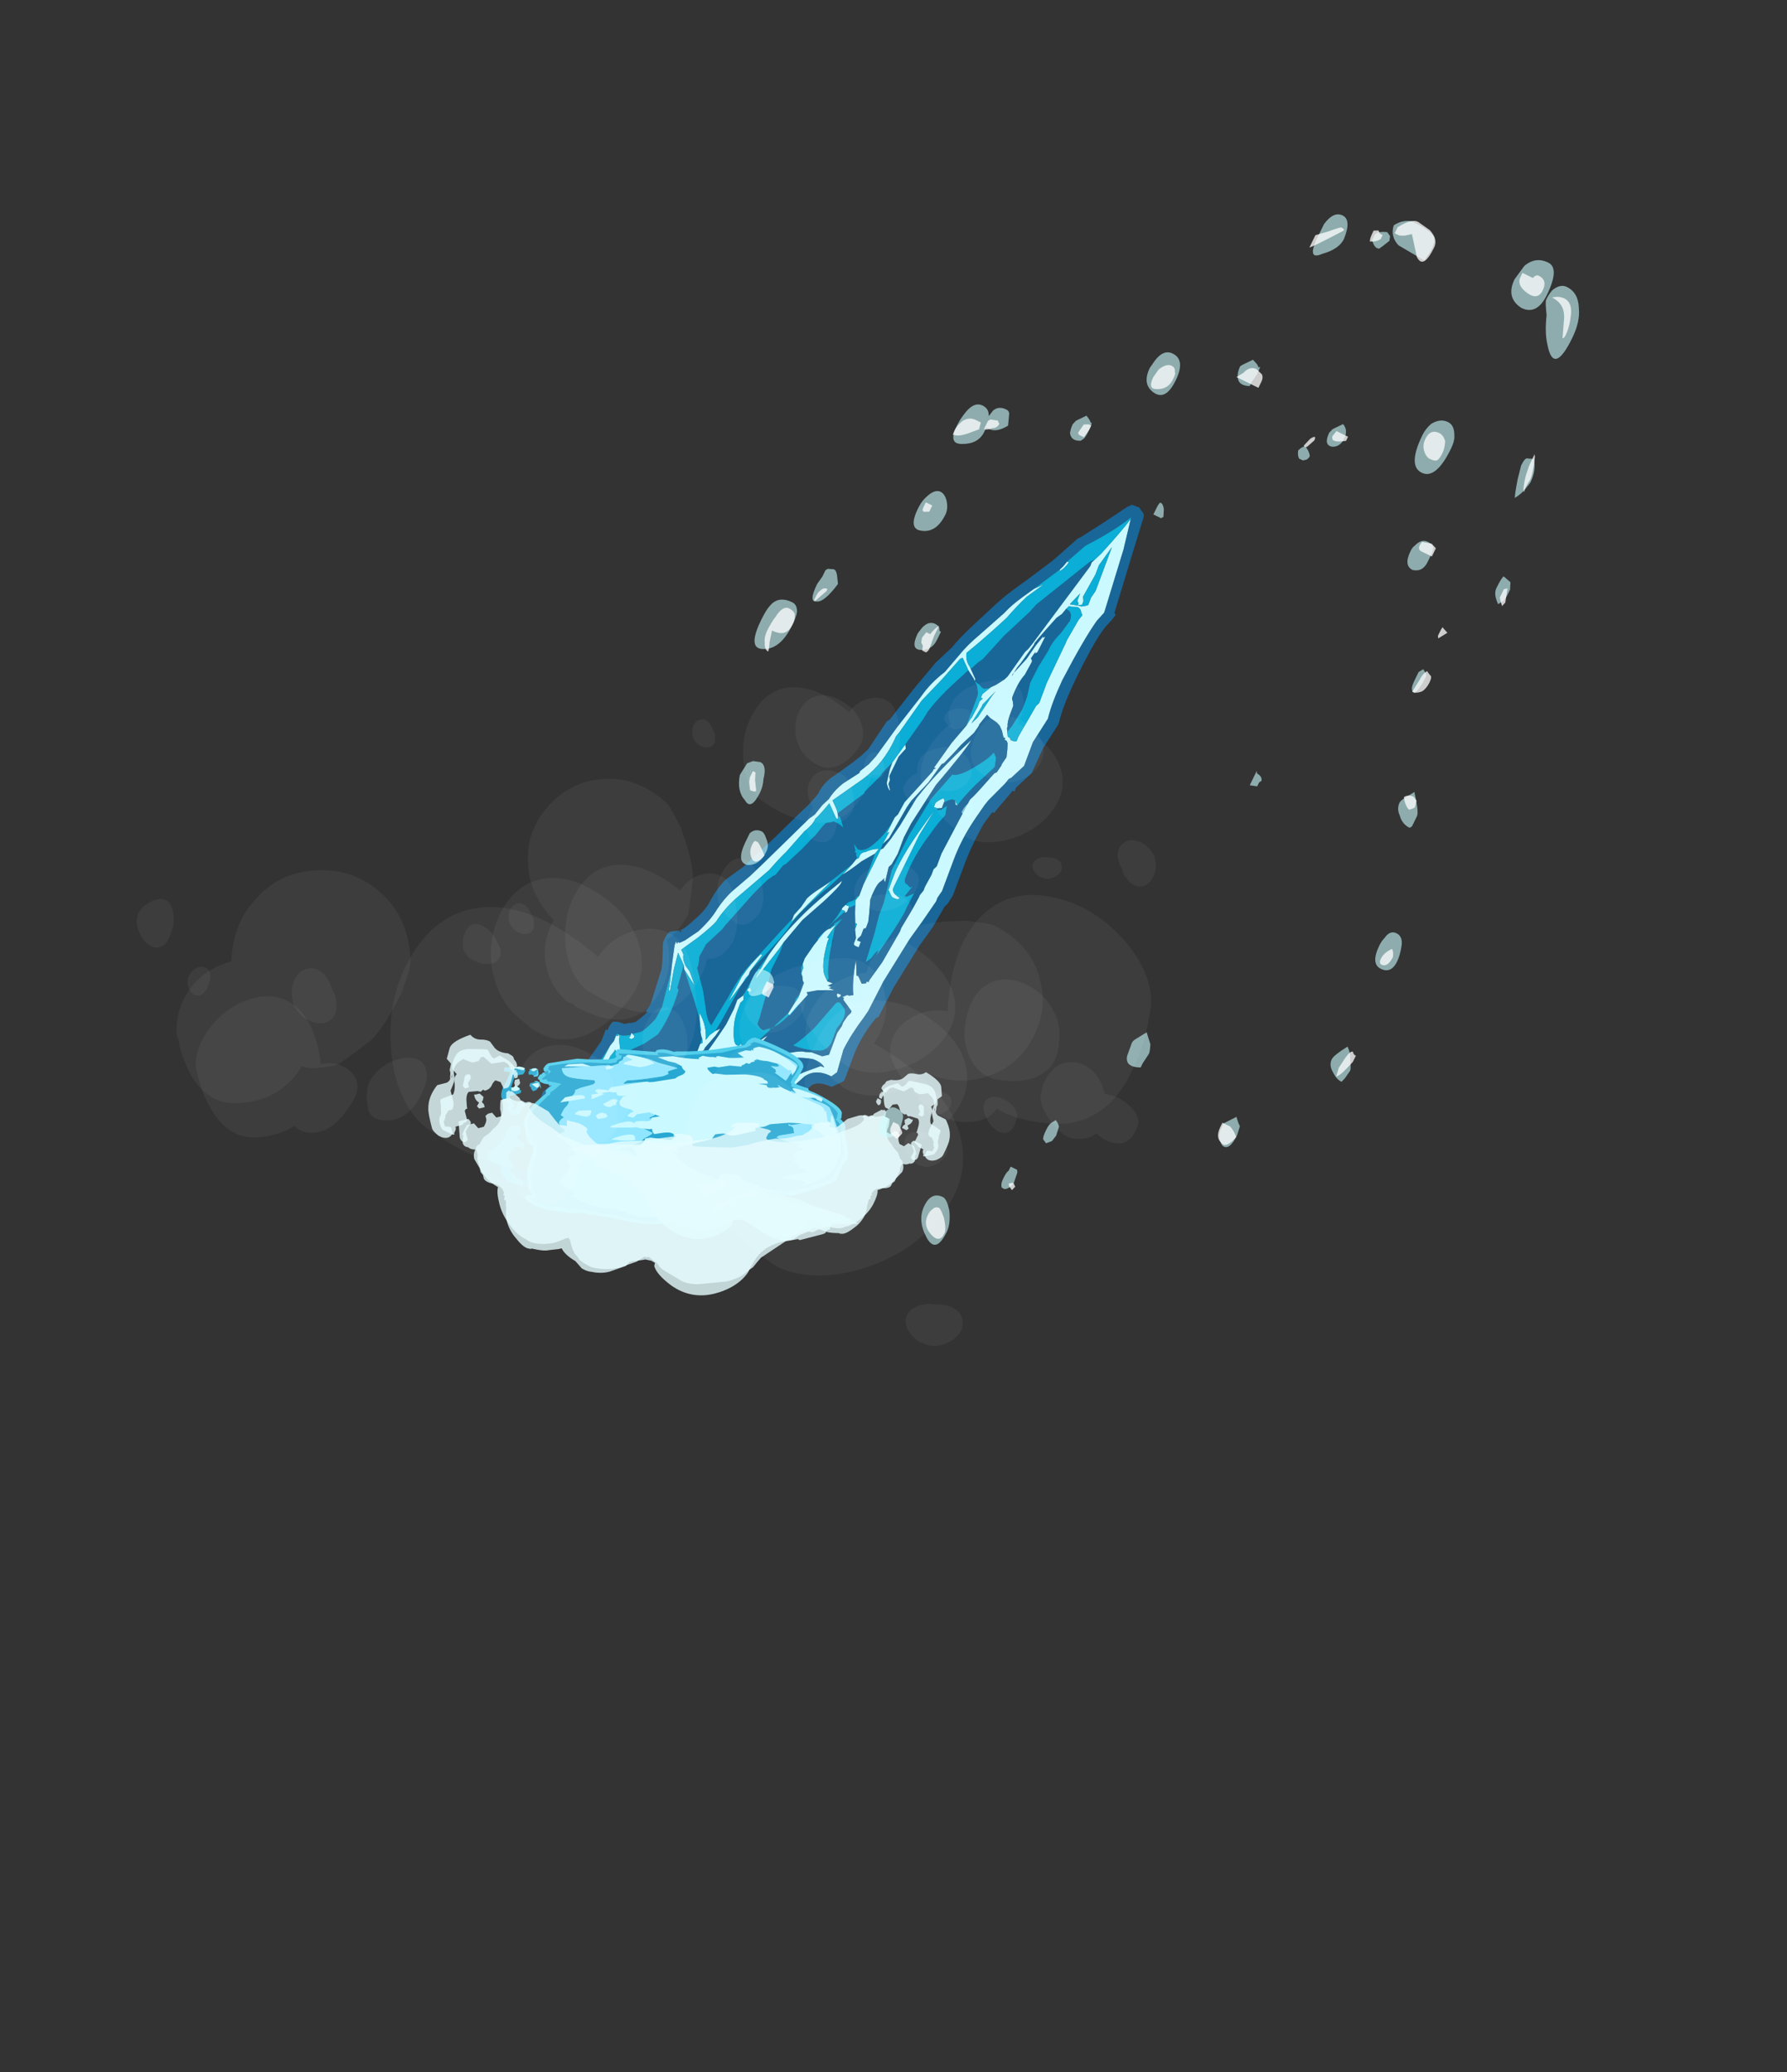 <?xml version="1.0" encoding="UTF-8" standalone="no"?>
<svg xmlns:ffdec="https://www.free-decompiler.com/flash" xmlns:xlink="http://www.w3.org/1999/xlink" ffdec:objectType="frame" height="518.85px" width="447.55px" xmlns="http://www.w3.org/2000/svg">
  <rect width="100%" height="100%" fill="#333333" stroke="none"/>
  <g transform="matrix(1.0, 0.0, 0.0, 1.0, 168.35, 282.85)">
    <clipPath id="clipPath0" transform="matrix(-7.0, 0.0, 0.0, 7.0, -0.2, 0.5)">
      <path d="M-11.8 -32.5 L5.85 0.05 -7.0 0.05 -26.85 -28.45 -11.8 -32.5" fill="#d70000" fill-rule="evenodd" stroke="none"/>
    </clipPath>
    <g clip-path="url(#clipPath0)">
      <use ffdec:characterId="2537" height="66.5" transform="matrix(0.487, -1.305, -1.305, -0.487, 33.847, 78.072)" width="178.15" xlink:href="#sprite0"/>
    </g>
    <use ffdec:characterId="2572" height="6.45" transform="matrix(-6.91, 1.097, 1.097, 6.91, 38.993, -28.446)" width="12.8" xlink:href="#shape2"/>
    <use ffdec:characterId="2570" height="10.8" transform="matrix(5.608, 2.837, -2.686, 5.308, -0.096, -46.598)" width="13.45" xlink:href="#shape3"/>
    <use ffdec:characterId="2570" height="10.8" transform="matrix(-7.0, 1.819, 1.819, 7.0, 28.901, -44.406)" width="13.45" xlink:href="#shape3"/>
    <use ffdec:characterId="2541" height="88.9" transform="matrix(0.495, -0.054, 0.054, 0.495, -121.951, -40.249)" width="79.8" xlink:href="#sprite1"/>
    <use ffdec:characterId="2543" height="78.05" transform="matrix(0.811, -0.035, 0.035, 0.811, -134.656, -62.972)" width="87.5" xlink:href="#sprite2"/>
    <use ffdec:characterId="2545" height="77.0" transform="matrix(-0.495, -0.054, -0.054, 0.495, 120.264, -33.648)" width="92.05" xlink:href="#sprite3"/>
    <use ffdec:characterId="2546" height="88.9" transform="matrix(-0.811, -0.035, -0.035, 0.811, 121.699, -72.041)" width="79.8" xlink:href="#sprite4"/>
    <use ffdec:characterId="2554" height="77.0" transform="matrix(0.216, -0.271, 0.271, 0.216, 17.244, -86.813)" width="92.05" xlink:href="#sprite5"/>
    <use ffdec:characterId="2555" height="88.9" transform="matrix(0.326, -0.374, 0.374, 0.326, 3.343, -98.978)" width="79.8" xlink:href="#sprite6"/>
    <use ffdec:characterId="2541" height="88.9" transform="matrix(0.345, -0.422, 0.422, 0.345, -42.769, -52.431)" width="79.8" xlink:href="#sprite1"/>
    <use ffdec:characterId="2543" height="78.05" transform="matrix(0.486, -0.553, 0.553, 0.486, -58.543, -49.705)" width="87.5" xlink:href="#sprite2"/>
    <use ffdec:characterId="2545" height="77.0" transform="matrix(0.494, -0.592, 0.592, 0.494, -76.236, -15.207)" width="92.05" xlink:href="#sprite3"/>
    <use ffdec:characterId="2546" height="88.9" transform="matrix(0.641, -0.724, 0.724, 0.641, -98.548, -33.136)" width="79.8" xlink:href="#sprite4"/>
    <use ffdec:characterId="2554" height="77.0" transform="matrix(0.18, -0.296, -0.296, -0.18, 79.113, -70.197)" width="92.05" xlink:href="#sprite5"/>
    <use ffdec:characterId="2555" height="88.9" transform="matrix(0.24, -0.435, -0.435, -0.239, 95.339, -61.306)" width="79.8" xlink:href="#sprite6"/>
    <use ffdec:characterId="2541" height="88.9" transform="matrix(0.278, -0.47, -0.47, -0.278, 67.319, -2.021)" width="79.8" xlink:href="#sprite1"/>
    <use ffdec:characterId="2543" height="78.05" transform="matrix(0.353, -0.646, -0.646, -0.353, 70.311, 13.636)" width="87.5" xlink:href="#sprite2"/>
    <use ffdec:characterId="2545" height="77.0" transform="matrix(0.387, -0.667, -0.667, -0.387, 43.979, 42.183)" width="92.05" xlink:href="#sprite3"/>
    <use ffdec:characterId="2546" height="88.9" transform="matrix(0.46, -0.851, -0.851, -0.46, 68.467, 57.053)" width="79.8" xlink:href="#sprite4"/>
    <use ffdec:characterId="2571" height="25.25" transform="matrix(6.466, 3.16, 5.022, -10.276, -31.215, -18.14)" width="25.3" xlink:href="#shape7"/>
  </g>
  <defs>
    <g id="sprite0" transform="matrix(1.0, 0.0, 0.0, 1.0, 72.1, 34.65)">
      <use ffdec:characterId="2536" height="9.5" transform="matrix(7.0, 0.0, 0.0, 7.0, -72.1, -34.65)" width="25.45" xlink:href="#shape1"/>
    </g>
    <g id="shape1" transform="matrix(1.0, 0.0, 0.0, 1.0, 10.3, 4.95)">
      <path d="M4.7 -1.4 L4.75 -1.4 Q4.85 -1.45 4.95 -1.5 L5.85 -1.65 6.05 -1.7 6.65 -1.95 7.2 -2.1 7.25 -2.15 7.6 -2.3 7.85 -2.4 8.25 -2.6 8.45 -2.65 8.5 -2.65 8.8 -2.75 8.75 -2.85 8.7 -3.05 8.65 -3.15 8.55 -3.25 8.4 -3.35 8.4 -3.4 8.35 -3.4 8.35 -3.45 8.3 -3.5 8.15 -3.55 7.95 -3.6 7.75 -3.55 7.7 -3.55 7.5 -3.5 7.45 -3.45 Q6.8 -3.2 6.7 -3.15 L6.6 -3.1 5.05 -2.9 4.7 -2.9 4.6 -2.85 4.45 -2.85 4.1 -2.8 4.0 -2.8 3.85 -2.75 3.8 -2.75 3.45 -2.7 2.9 -2.6 2.8 -2.6 1.9 -2.45 1.35 -2.3 1.3 -2.3 1.3 -2.25 1.25 -2.25 1.2 -2.15 1.35 -2.0 1.35 -1.95 1.6 -1.85 1.7 -1.8 Q1.15 -1.9 0.85 -2.05 L0.8 -1.95 0.8 -1.9 0.7 -1.8 0.7 -1.85 0.65 -1.85 0.45 -2.15 0.4 -2.15 0.3 -2.1 0.1 -2.05 0.0 -2.05 -0.2 -2.0 -0.8 -2.0 -0.9 -1.85 -0.9 -1.55 -0.95 -1.4 Q-0.95 -1.3 -1.1 -1.05 L-1.25 -0.75 -1.3 -0.6 -1.4 -0.4 -1.45 -0.2 -1.4 -0.15 -0.9 -0.35 Q-1.15 -0.1 -2.2 0.3 L-2.5 0.35 -3.1 0.4 Q-3.2 0.3 -3.35 0.25 L-3.9 0.2 -4.0 0.25 -4.05 0.25 Q-4.15 0.25 -4.45 0.4 -4.75 0.55 -4.85 0.65 L-5.35 1.15 -5.55 1.3 -5.55 1.25 -5.75 1.45 -5.9 1.55 -6.0 1.55 Q-6.15 1.7 -6.45 1.85 -7.2 2.2 -7.25 2.25 L-7.0 2.25 -5.95 2.0 -4.65 2.4 -4.6 2.4 -4.45 2.45 -4.4 2.45 -3.75 2.3 -3.7 2.3 Q-3.4 2.3 -3.25 2.1 L-3.05 1.85 -2.85 1.55 -2.55 1.35 -2.3 1.2 -2.0 1.15 -1.8 1.05 -1.75 1.05 -1.35 0.9 -1.15 0.85 -1.25 0.95 -1.4 1.05 -1.55 1.1 Q-1.2 1.2 -0.95 1.5 L-1.4 1.3 Q-1.5 1.25 -1.55 1.2 L-1.65 1.15 -1.7 1.2 -1.95 1.2 Q-2.25 1.3 -2.5 1.45 L-2.65 1.55 Q-2.9 1.7 -2.95 1.9 L-3.05 2.05 -3.1 2.15 -3.15 2.2 -3.1 2.25 -3.05 2.35 -3.0 2.4 -2.95 2.55 -2.9 2.6 -2.95 2.65 -3.3 2.25 -3.4 2.35 -3.45 2.35 -3.55 2.4 -3.7 2.4 -3.8 2.45 -4.15 2.5 -4.15 2.55 Q-4.25 2.55 -4.35 2.6 L-4.45 2.6 -4.45 2.65 -4.55 2.6 -4.8 2.55 -4.8 2.5 Q-4.9 2.45 -5.0 2.45 L-5.45 2.3 Q-5.8 2.15 -5.95 2.15 L-6.85 2.3 -7.65 2.45 -7.75 2.4 -7.85 2.45 -8.05 2.5 -8.1 2.5 -8.15 2.55 -8.35 2.6 -8.45 2.6 -8.45 2.65 -8.7 2.65 Q-9.05 2.7 -9.3 2.8 L-9.5 2.8 Q-9.25 2.9 -8.95 2.95 L-8.4 3.1 -8.05 3.2 -7.95 3.25 -7.9 3.25 -8.95 3.05 -9.35 2.95 -9.75 2.9 -9.9 2.85 -9.95 2.8 -10.0 2.8 -9.9 2.7 Q-9.25 2.4 -9.15 2.25 -8.55 1.8 -7.75 1.15 -7.25 0.8 -6.8 0.35 -6.4 -0.1 -6.2 -0.45 L-5.85 -0.85 -5.75 -0.9 -4.95 -0.85 Q-4.8 -0.85 -4.5 -1.0 -4.3 -1.1 -4.2 -1.2 L-4.05 -1.2 -3.95 -1.25 -3.9 -1.35 -3.75 -1.4 -3.7 -1.4 -3.65 -1.35 -3.3 -1.15 -3.3 -1.1 -3.0 -1.1 Q-2.7 -1.1 -2.4 -1.2 -2.2 -1.25 -1.55 -1.6 -1.25 -1.8 -1.3 -2.25 L-1.15 -2.35 -0.55 -2.3 Q-0.1 -2.35 0.4 -2.5 L0.6 -2.55 1.45 -2.65 2.7 -2.9 3.25 -3.05 3.85 -3.2 3.95 -3.2 4.15 -3.25 5.0 -3.25 Q5.6 -3.25 6.2 -3.4 L6.6 -3.5 6.75 -3.55 7.3 -3.8 7.45 -3.85 7.5 -3.9 7.9 -4.1 8.55 -4.1 9.25 -4.25 Q9.65 -4.2 10.3 -4.25 11.5 -4.4 12.05 -4.55 L12.3 -4.65 12.35 -4.65 14.0 -4.55 14.8 -4.45 Q14.45 -4.35 13.7 -4.05 L13.5 -3.95 13.4 -3.9 13.3 -3.9 10.9 -3.2 10.75 -3.15 10.65 -3.1 9.9 -2.9 9.8 -2.85 9.6 -2.7 9.5 -2.6 9.25 -2.45 9.15 -2.45 9.15 -2.5 9.05 -2.45 8.9 -2.45 8.55 -2.4 8.6 -2.4 8.35 -2.35 7.8 -2.15 7.05 -1.95 7.05 -2.0 7.0 -1.95 6.95 -1.95 5.95 -1.55 5.6 -1.5 5.5 -1.45 5.05 -1.4 5.1 -1.45 4.75 -1.4 4.7 -1.4 M0.4 0.65 L0.5 0.65 1.0 0.5 1.0 0.55 Q0.7 0.7 0.3 0.8 L-0.45 0.9 0.4 0.65 M3.75 -0.75 L3.65 -0.7 Q3.75 -0.8 4.15 -1.05 L4.45 -1.3 4.6 -1.35 Q4.55 -1.2 4.4 -1.05 4.35 -0.95 4.25 -0.95 L4.2 -0.95 4.15 -0.9 4.0 -0.85 3.75 -0.75 M3.6 -1.3 L3.3 -1.3 3.15 -1.25 3.0 -1.3 2.85 -1.35 2.6 -1.45 2.6 -1.5 2.45 -1.5 2.25 -1.6 2.1 -1.6 Q2.05 -1.6 2.05 -1.7 L2.05 -1.75 2.2 -1.75 2.2 -1.65 2.25 -1.65 2.35 -1.7 2.55 -1.7 Q2.55 -1.75 2.6 -1.75 L2.75 -1.75 2.95 -1.7 3.3 -1.6 Q3.75 -1.6 3.85 -1.7 L3.95 -1.75 3.9 -1.75 3.85 -1.8 4.25 -1.75 4.35 -1.8 4.65 -1.85 5.1 -1.85 5.5 -1.9 6.65 -2.15 Q7.75 -2.55 8.05 -2.6 6.95 -2.05 6.15 -1.8 L5.35 -1.65 4.95 -1.55 4.65 -1.45 4.6 -1.4 3.6 -1.3 M2.95 -1.05 L2.85 -1.0 2.8 -1.0 2.8 -1.1 2.75 -1.1 2.8 -1.15 2.9 -1.15 2.95 -1.15 2.95 -1.05 M1.85 -0.7 L1.7 -0.65 1.3 -0.55 1.15 -0.55 1.05 -0.6 0.9 -0.6 0.85 -0.65 0.75 -0.7 0.7 -0.75 0.4 -0.75 0.3 -0.75 0.1 -0.7 -0.15 -0.65 -0.2 -0.65 -0.2 -0.7 0.2 -0.85 0.45 -0.95 0.5 -0.9 0.65 -1.15 0.8 -1.55 0.8 -1.4 0.85 -1.45 0.85 -1.35 0.95 -1.45 0.95 -1.3 1.05 -1.2 Q1.25 -1.0 1.9 -0.95 L2.0 -0.95 2.0 -0.9 2.4 -1.0 2.25 -0.9 Q2.2 -0.8 1.9 -0.7 L1.85 -0.7 M1.5 0.1 L2.2 -0.15 2.85 -0.5 Q3.35 -0.75 3.45 -0.75 L3.5 -0.75 Q2.75 -0.3 2.3 -0.1 1.65 0.2 1.05 0.35 L0.45 0.45 0.35 0.45 1.3 0.15 1.5 0.1 M-0.15 0.6 L-0.3 0.7 -0.55 0.7 -1.0 0.75 Q-1.45 0.85 -2.15 1.05 L-2.25 1.05 -2.25 1.1 -2.3 1.1 -2.35 1.1 -2.1 0.75 Q-1.95 0.6 -2.0 0.45 L-2.05 0.4 -2.0 0.4 -1.95 0.35 -1.9 0.35 -1.4 0.2 -1.4 0.15 -1.35 0.2 -1.3 0.2 -1.4 0.25 -1.4 0.3 Q-1.4 0.4 -1.1 0.5 -0.85 0.6 -0.55 0.6 L-0.35 0.6 -0.25 0.55 -0.1 0.6 -0.15 0.6 M-2.8 1.4 L-2.8 1.45 -2.85 1.45 -2.9 1.5 -2.9 1.45 -2.95 1.45 Q-2.95 1.4 -2.85 1.35 L-2.8 1.35 -2.8 1.4 M6.35 -2.85 L6.45 -2.75 6.35 -2.8 6.35 -2.85 M6.3 -2.5 L6.35 -2.5 6.4 -2.45 Q6.25 -2.3 6.2 -2.3 L6.1 -2.3 6.1 -2.4 6.15 -2.5 6.3 -2.5 M0.7 -1.95 L0.7 -1.95 M0.75 -1.65 L0.7 -1.65 0.65 -1.7 0.7 -1.75 0.75 -1.75 0.75 -1.65 M1.3 -0.55 L1.3 -0.55 M5.3 -2.2 L6.05 -2.35 Q4.7 -1.95 4.1 -1.95 L3.7 -1.95 3.6 -2.05 Q3.55 -2.1 3.55 -2.15 L3.55 -2.25 3.6 -2.3 3.65 -2.15 Q3.7 -2.05 3.8 -2.05 L5.3 -2.2 M2.15 0.1 L2.05 0.1 Q2.45 -0.05 3.4 -0.5 L3.2 -0.35 Q2.8 -0.05 2.7 -0.05 L2.5 0.0 2.25 0.1 2.15 0.1 M-0.05 2.25 L-0.35 1.85 -0.05 2.1 0.05 2.25 Q0.2 2.4 0.3 2.4 L0.4 2.5 0.85 2.2 Q1.35 1.9 1.45 1.9 1.85 1.8 2.2 1.6 L3.1 1.1 Q3.5 0.95 3.7 0.85 L4.35 0.6 Q4.6 0.45 4.75 0.45 L4.85 0.4 Q5.1 0.3 5.25 0.25 L4.95 -0.05 4.95 -0.1 Q5.1 -0.05 5.2 0.05 L5.35 0.2 6.15 -0.35 Q6.7 -0.7 7.4 -0.75 L7.45 -0.75 7.6 -0.8 8.55 -1.05 9.25 -1.35 9.9 -1.6 9.95 -1.65 9.7 -1.9 9.55 -2.1 9.5 -2.15 9.55 -2.15 9.75 -1.95 9.8 -1.9 Q9.9 -1.75 10.1 -1.7 L10.45 -1.9 Q10.9 -2.15 11.3 -2.35 11.7 -2.5 12.0 -2.65 12.15 -2.75 12.45 -2.95 L12.25 -2.75 11.95 -2.55 Q11.65 -2.35 11.4 -2.25 L10.65 -1.85 Q10.3 -1.65 10.0 -1.55 L9.45 -1.35 Q9.05 -1.1 8.65 -1.0 L7.7 -0.7 6.8 -0.45 6.55 -0.35 6.3 -0.2 6.25 -0.2 5.85 0.1 Q5.6 0.25 5.35 0.3 L5.15 0.4 4.85 0.5 4.7 0.6 3.85 1.0 Q3.1 1.35 2.8 1.5 L2.35 1.75 Q2.1 1.9 1.7 2.0 1.4 2.05 1.0 2.25 L0.65 2.5 0.55 2.6 0.55 2.65 0.5 2.65 0.55 2.7 0.45 2.7 0.0 2.6 -0.6 2.45 Q-0.7 2.45 -0.7 2.4 L-0.15 2.5 0.3 2.55 0.05 2.3 -0.05 2.25 M7.35 -1.05 Q7.0 -0.95 6.8 -0.9 L6.6 -0.9 6.25 -0.95 Q6.1 -1.05 6.1 -1.1 L6.25 -1.0 6.35 -1.0 6.45 -0.95 7.0 -1.0 7.25 -1.1 7.35 -1.05 M12.05 -3.7 L12.15 -3.75 12.15 -3.8 12.2 -3.95 Q12.2 -4.05 12.1 -4.1 L12.05 -4.15 11.9 -4.1 11.3 -4.0 11.25 -4.0 10.1 -3.9 9.55 -3.9 9.45 -3.85 8.55 -3.7 8.45 -3.7 Q8.4 -3.7 8.4 -3.6 L8.4 -3.55 8.45 -3.5 8.45 -3.45 8.55 -3.4 8.65 -3.35 8.7 -3.35 Q8.8 -3.3 9.0 -3.3 L9.25 -3.3 9.35 -3.25 Q9.4 -3.2 9.45 -3.2 9.85 -3.2 10.1 -3.3 L10.45 -3.35 10.5 -3.35 10.55 -3.3 10.75 -3.35 10.7 -3.35 10.75 -3.4 11.2 -3.45 11.15 -3.4 11.2 -3.4 10.9 -3.3 10.5 -3.2 10.0 -3.0 9.95 -3.0 10.2 -3.05 10.35 -3.1 10.9 -3.25 10.95 -3.25 Q11.25 -3.35 11.75 -3.55 L11.9 -3.65 12.05 -3.7 M9.3 -2.7 L8.65 -2.55 8.45 -2.45 8.95 -2.55 9.0 -2.55 9.45 -2.75 9.3 -2.7 M8.7 -3.1 L8.7 -3.15 8.7 -3.1 M12.25 -4.0 L12.2 -3.75 12.55 -3.9 12.35 -3.9 12.3 -3.95 12.25 -3.95 12.3 -4.05 12.4 -4.05 12.5 -4.0 13.15 -4.1 13.4 -4.1 13.95 -4.25 12.75 -4.25 12.55 -4.2 12.35 -4.2 Q12.3 -4.15 12.25 -4.05 L12.25 -4.0 M12.95 -3.2 L12.9 -3.2 Q13.0 -3.3 13.2 -3.35 L13.2 -3.3 13.05 -3.25 12.95 -3.2 M0.0 0.55 L0.0 0.45 0.05 0.45 0.1 0.5 Q0.1 0.55 0.0 0.55 M-4.5 -0.65 Q-4.55 -0.65 -4.6 -0.6 L-4.9 -0.55 -5.35 -0.45 -5.55 -0.45 Q-5.5 -0.4 -5.5 -0.25 L-5.45 -0.15 -5.3 0.05 -5.1 0.15 -5.05 0.15 -5.0 0.2 -4.95 0.2 -4.9 0.25 -4.85 0.25 -4.75 0.3 -4.7 0.35 -4.35 0.15 -4.05 0.1 -3.95 0.0 -3.95 -0.35 -4.05 -0.9 -4.2 -0.8 -4.25 -0.75 -4.5 -0.65 M-7.5 1.9 L-7.45 1.9 -7.3 1.85 Q-7.15 1.75 -7.05 1.75 L-6.95 1.75 -6.15 1.5 -5.7 1.25 -5.4 1.1 -5.0 0.55 -5.1 0.45 -5.3 0.2 -5.45 0.05 -5.5 0.05 -5.5 -0.05 -5.55 -0.05 -5.8 -0.25 -5.95 0.0 -6.15 0.25 -6.3 0.4 -6.35 0.4 Q-6.7 0.75 -7.25 1.2 L-7.95 1.75 -8.05 1.95 -8.0 2.0 -7.8 2.0 -7.5 1.9 M-1.35 -0.95 Q-1.15 -1.15 -1.05 -1.65 -1.05 -1.9 -1.15 -2.0 L-1.15 -1.9 -1.45 -1.55 -1.55 -1.45 -1.85 -1.2 -2.35 -1.05 -2.6 -1.0 -2.9 -0.95 -3.65 -1.05 -3.7 -1.05 Q-3.65 -1.15 -3.7 -1.2 -3.8 -1.15 -3.8 -1.0 L-3.7 -0.8 -3.6 -0.6 Q-3.35 -0.25 -2.65 -0.25 -2.0 -0.25 -1.6 -0.55 L-1.5 -0.65 -1.35 -0.95 M-2.55 3.35 L-2.95 3.4 Q-3.05 3.4 -3.05 3.35 -2.95 3.25 -2.8 3.25 L-2.65 3.2 -2.6 3.2 -2.7 3.05 -2.7 3.0 Q-2.65 3.0 -2.5 3.1 -2.4 3.15 -2.3 3.2 L-2.25 3.2 -2.2 3.25 -2.25 3.25 -2.25 3.3 -2.4 3.3 -2.55 3.35 M-2.1 2.95 L-2.15 2.95 Q-2.2 3.0 -2.2 2.9 L-2.15 2.85 -2.1 2.85 -2.05 2.95 -2.1 2.95 M-3.45 2.05 L-3.45 2.0 -3.4 2.0 -3.35 1.95 -3.3 2.0 -3.3 2.05 -3.4 2.15 -3.45 2.15 -3.45 2.1 -3.45 2.05 M-4.25 2.35 L-4.45 2.35 Q-4.6 2.35 -4.9 2.2 L-4.9 2.15 -4.5 2.25 -4.0 2.2 Q-4.0 2.25 -4.05 2.25 L-4.25 2.3 -4.25 2.35 M-4.6 0.45 L-4.65 0.45 -4.65 0.5 -4.6 0.45 M-5.5 1.95 L-5.55 1.95 Q-5.7 1.95 -5.75 1.9 L-5.85 1.75 Q-5.85 1.65 -5.75 1.6 L-5.6 1.85 -5.5 1.95 M-4.6 4.1 L-4.6 4.05 -4.75 4.0 Q-5.05 3.85 -5.25 3.8 L-6.35 3.4 -6.35 3.35 Q-5.75 3.45 -5.1 3.75 L-4.45 4.05 -4.5 3.75 -4.6 3.25 -4.55 3.2 Q-4.45 3.5 -4.25 4.1 L-4.2 4.1 -4.2 4.15 -4.3 4.25 -4.35 4.25 Q-4.5 4.25 -4.55 4.15 L-4.6 4.1" fill="#caf9ff" fill-rule="evenodd" stroke="none"/>
      <path d="M5.0 -3.55 Q5.55 -3.55 6.15 -3.65 L6.5 -3.75 6.5 -3.8 6.65 -3.85 7.2 -4.05 7.2 -4.1 7.3 -4.1 7.8 -4.35 7.85 -4.35 8.5 -4.4 9.2 -4.55 9.25 -4.55 Q9.65 -4.5 10.3 -4.55 11.45 -4.65 11.95 -4.8 L12.2 -4.9 12.35 -4.95 12.4 -4.9 14.0 -4.8 14.85 -4.75 14.9 -4.75 Q15.0 -4.75 15.05 -4.7 L15.15 -4.55 Q15.15 -4.45 15.15 -4.35 L15.05 -4.25 Q14.55 -3.9 13.9 -3.4 L13.85 -3.35 13.1 -2.95 12.4 -2.5 12.1 -2.3 Q11.8 -2.1 11.5 -1.95 L10.8 -1.6 Q10.4 -1.4 10.1 -1.3 L9.6 -1.05 8.75 -0.75 7.8 -0.45 7.75 -0.4 6.9 -0.2 6.7 -0.1 6.45 0.05 6.0 0.35 Q5.75 0.55 5.45 0.6 L5.4 0.6 5.25 0.65 5.0 0.75 4.8 0.85 3.95 1.25 2.95 1.75 2.5 2.05 Q2.2 2.2 1.75 2.25 1.5 2.3 1.15 2.5 0.95 2.6 0.85 2.7 L0.75 2.9 Q0.7 3.0 0.45 3.0 L0.4 3.0 -0.05 2.85 -0.25 2.8 -1.15 2.75 -1.2 2.75 -1.4 2.8 -1.4 2.75 Q-1.6 2.85 -1.75 2.95 L-1.85 3.1 -1.8 3.05 -1.9 3.2 -1.9 3.3 Q-1.9 3.4 -1.95 3.5 -2.05 3.55 -2.2 3.55 L-2.2 3.6 -2.5 3.6 -2.9 3.7 Q-3.5 3.85 -3.65 4.05 L-3.7 4.1 -3.8 4.15 -3.85 4.3 -3.95 4.4 Q-4.2 4.5 -4.25 4.55 L-4.35 4.55 Q-4.7 4.55 -4.75 4.35 -5.05 4.2 -5.55 4.0 -6.7 3.6 -7.45 3.55 L-7.95 3.55 -9.0 3.35 -9.8 3.15 -9.95 3.15 -10.05 3.1 -10.05 3.05 -10.1 3.05 Q-10.25 3.0 -10.3 2.9 -10.35 2.8 -10.3 2.7 -10.25 2.6 -10.15 2.55 L-10.0 2.45 -9.4 2.1 -9.3 2.0 Q-8.75 1.6 -7.95 0.9 L-7.9 0.9 Q-7.45 0.6 -7.0 0.15 -6.6 -0.25 -6.45 -0.6 L-6.4 -0.65 -6.1 -1.05 Q-6.05 -1.1 -5.95 -1.15 L-5.8 -1.2 -5.65 -1.2 -4.95 -1.15 Q-4.85 -1.15 -4.65 -1.25 L-4.6 -1.25 -4.45 -1.35 -4.35 -1.45 -4.25 -1.5 -4.15 -1.5 -4.05 -1.6 -3.9 -1.65 -3.8 -1.65 -3.8 -1.7 -3.65 -1.7 -3.55 -1.6 -3.45 -1.55 -3.2 -1.4 -3.0 -1.4 -2.5 -1.45 Q-2.3 -1.55 -1.7 -1.85 -1.55 -1.95 -1.55 -2.25 L-1.55 -2.35 -1.35 -2.55 Q-1.3 -2.6 -1.25 -2.6 L-0.6 -2.6 Q-0.15 -2.6 0.35 -2.75 L0.5 -2.8 0.55 -2.85 1.4 -2.95 2.65 -3.2 3.2 -3.35 3.8 -3.45 3.9 -3.5 4.15 -3.55 5.0 -3.55 M-1.25 0.95 L-1.15 0.85 -1.35 0.9 -1.75 1.05 -1.8 1.05 -2.0 1.15 -2.3 1.2 -2.55 1.35 -2.85 1.55 -3.05 1.85 -3.25 2.1 Q-3.4 2.3 -3.7 2.3 L-3.75 2.3 -4.4 2.45 -4.45 2.45 -4.6 2.4 -4.65 2.4 -5.95 2.0 -7.0 2.25 -7.25 2.25 Q-7.2 2.2 -6.45 1.85 -6.15 1.7 -6.0 1.55 L-5.9 1.55 -5.75 1.45 -5.55 1.25 -5.55 1.3 -5.35 1.15 -4.85 0.65 Q-4.75 0.55 -4.45 0.4 -4.15 0.25 -4.05 0.25 L-4.0 0.25 -3.9 0.2 -3.35 0.25 Q-3.2 0.3 -3.1 0.4 L-2.5 0.35 -2.2 0.3 Q-1.15 -0.1 -0.9 -0.35 L-1.4 -0.15 -1.45 -0.2 -1.4 -0.4 -1.3 -0.6 -1.25 -0.75 -1.1 -1.05 Q-0.95 -1.3 -0.95 -1.4 L-0.9 -1.55 -0.9 -1.85 -0.8 -2.0 -0.2 -2.0 0.0 -2.05 0.1 -2.05 0.3 -2.1 0.4 -2.15 0.45 -2.15 0.65 -1.85 0.7 -1.85 0.7 -1.8 0.8 -1.9 0.8 -1.95 0.85 -2.05 Q1.15 -1.9 1.7 -1.8 L1.6 -1.85 1.35 -1.95 1.35 -2.0 1.2 -2.15 1.25 -2.25 1.3 -2.25 1.3 -2.3 1.35 -2.3 1.9 -2.45 2.8 -2.6 2.9 -2.6 3.45 -2.7 3.8 -2.75 3.85 -2.75 4.0 -2.8 4.1 -2.8 4.45 -2.85 4.6 -2.85 4.7 -2.9 5.05 -2.9 6.6 -3.1 6.7 -3.15 Q6.8 -3.2 7.45 -3.45 L7.5 -3.5 7.7 -3.55 7.75 -3.55 7.95 -3.6 8.15 -3.55 8.3 -3.5 8.35 -3.45 8.35 -3.4 8.4 -3.4 8.4 -3.35 8.55 -3.25 8.65 -3.15 8.7 -3.05 8.75 -2.85 8.8 -2.75 8.5 -2.65 8.45 -2.65 8.25 -2.6 7.85 -2.4 7.6 -2.3 7.25 -2.15 7.2 -2.1 6.65 -1.95 6.05 -1.7 5.85 -1.65 4.95 -1.5 Q4.85 -1.45 4.75 -1.4 L4.7 -1.4 4.6 -1.4 4.65 -1.45 4.95 -1.55 5.35 -1.65 6.15 -1.8 Q6.95 -2.05 8.05 -2.6 7.75 -2.55 6.65 -2.15 L5.5 -1.9 5.1 -1.85 4.65 -1.85 4.35 -1.8 4.25 -1.75 3.85 -1.8 3.9 -1.75 3.95 -1.75 3.85 -1.7 Q3.75 -1.6 3.3 -1.6 L2.95 -1.7 2.75 -1.75 2.6 -1.75 Q2.55 -1.75 2.55 -1.7 L2.35 -1.7 2.25 -1.65 2.2 -1.65 2.2 -1.75 2.05 -1.75 2.05 -1.7 Q2.05 -1.6 2.1 -1.6 L2.25 -1.6 2.45 -1.5 2.6 -1.45 2.85 -1.35 3.0 -1.3 3.05 -1.3 2.9 -1.15 2.8 -1.15 2.75 -1.1 2.8 -1.1 2.4 -0.9 Q2.15 -0.8 1.9 -0.7 2.2 -0.8 2.25 -0.9 L2.3 -0.9 2.35 -0.95 2.4 -0.95 2.6 -1.1 2.3 -1.0 1.7 -1.1 Q1.2 -1.2 1.05 -1.3 L0.95 -1.3 0.95 -1.45 0.85 -1.35 0.85 -1.45 0.8 -1.4 0.8 -1.55 0.65 -1.15 0.5 -0.9 0.45 -0.95 0.2 -0.85 0.1 -0.8 Q-0.5 -0.6 -0.7 -0.35 L-0.75 -0.35 -1.15 -0.15 -1.3 -0.05 Q-1.6 0.15 -1.9 0.25 L-1.9 0.3 -2.15 0.35 Q-2.1 0.4 -2.1 0.5 -2.1 0.65 -2.45 1.05 L-2.7 1.25 -2.8 1.35 -2.85 1.35 Q-2.95 1.4 -2.95 1.45 L-3.05 1.6 -2.9 1.45 -2.9 1.5 -2.85 1.45 -2.8 1.45 -2.8 1.4 -2.7 1.3 Q-2.55 1.2 -2.3 1.1 L-2.25 1.1 -2.15 1.05 Q-1.45 0.85 -1.0 0.75 L-0.55 0.7 -0.3 0.7 -0.15 0.6 0.55 0.5 1.05 0.35 Q1.65 0.2 2.3 -0.1 2.75 -0.3 3.5 -0.75 L3.45 -0.75 Q3.35 -0.75 2.85 -0.5 L2.2 -0.15 1.5 0.1 1.2 0.1 0.75 0.15 0.7 0.15 0.05 0.05 -0.55 0.0 -0.7 0.0 Q-0.8 -0.1 -0.8 -0.2 L-0.65 -0.4 -0.7 -0.4 -0.55 -0.45 -0.15 -0.65 0.1 -0.7 0.25 -0.7 0.4 -0.75 0.7 -0.75 0.75 -0.7 0.85 -0.65 Q1.0 -0.55 1.05 -0.55 L1.15 -0.55 1.3 -0.55 1.7 -0.65 1.85 -0.7 2.6 -0.95 2.85 -1.0 2.95 -1.05 3.05 -1.1 Q3.15 -1.25 3.25 -1.25 L3.3 -1.3 3.6 -1.3 4.45 -1.3 4.15 -1.05 Q3.75 -0.8 3.65 -0.7 L3.75 -0.75 3.25 -0.5 Q2.4 0.0 1.95 0.1 1.7 0.15 1.1 0.4 L0.5 0.65 0.4 0.65 0.3 0.7 -1.0 0.9 -1.25 0.95 M5.5 -1.45 L5.6 -1.5 5.95 -1.55 6.95 -1.95 7.0 -1.95 7.05 -2.0 7.05 -1.95 7.8 -2.15 8.35 -2.35 9.1 -2.35 Q9.25 -2.35 9.3 -2.3 L9.4 -2.25 9.55 -2.1 9.7 -1.9 9.5 -1.8 Q8.85 -1.45 8.35 -1.3 L8.1 -1.25 7.35 -1.05 7.25 -1.1 7.0 -1.0 6.45 -0.95 6.35 -1.0 6.25 -1.0 6.1 -1.1 Q6.1 -1.05 6.25 -0.95 L6.6 -0.9 6.8 -0.9 6.45 -0.75 6.4 -0.75 5.85 -0.5 5.8 -0.5 5.1 -0.05 5.05 -0.05 5.0 -0.15 4.8 -0.3 4.75 -0.4 Q4.85 -0.2 4.85 -0.05 4.85 0.0 4.8 0.05 L4.75 0.15 4.65 0.2 4.35 0.3 4.25 0.35 3.9 0.5 3.4 0.75 3.35 0.8 3.05 0.9 3.0 0.95 2.85 1.05 Q2.55 1.2 2.3 1.3 L1.4 1.65 1.25 1.7 Q1.05 1.8 0.75 1.95 L0.4 2.0 0.2 1.95 0.1 1.95 -0.4 1.6 -0.85 1.35 Q-1.05 1.25 -1.15 1.1 L-0.35 0.95 Q0.4 0.85 0.8 0.65 L1.8 0.25 2.15 0.1 2.25 0.1 2.5 0.0 2.7 -0.05 Q2.8 -0.05 3.2 -0.35 L3.5 -0.55 4.0 -0.85 4.15 -0.9 4.2 -0.9 4.25 -0.85 4.3 -0.85 4.3 -0.8 4.35 -0.8 4.5 -0.7 4.4 -0.85 Q4.4 -1.05 4.7 -1.2 5.05 -1.4 5.5 -1.45 M9.8 -2.85 L9.9 -2.9 10.65 -3.1 10.75 -3.15 10.9 -3.2 13.3 -3.9 13.4 -3.9 13.5 -3.95 13.4 -3.85 11.9 -2.95 11.65 -2.85 10.85 -2.45 10.1 -2.15 9.95 -2.05 9.75 -1.95 9.55 -2.15 9.5 -2.15 9.45 -2.3 9.4 -2.4 9.4 -2.45 9.45 -2.55 9.55 -2.65 9.8 -2.85 M14.8 -4.45 L14.0 -4.55 12.35 -4.65 12.3 -4.65 12.05 -4.55 Q11.5 -4.4 10.3 -4.25 9.65 -4.2 9.25 -4.25 L8.55 -4.1 7.9 -4.1 7.5 -3.9 7.45 -3.85 7.3 -3.8 6.75 -3.55 6.6 -3.5 6.2 -3.4 Q5.6 -3.25 5.0 -3.25 L4.15 -3.25 3.95 -3.2 3.85 -3.2 3.25 -3.05 2.7 -2.9 1.45 -2.65 0.6 -2.55 0.4 -2.5 Q-0.1 -2.35 -0.55 -2.3 L-1.15 -2.35 -1.3 -2.25 Q-1.25 -1.8 -1.55 -1.6 -2.2 -1.25 -2.4 -1.2 -2.7 -1.1 -3.0 -1.1 L-3.3 -1.1 -3.3 -1.15 -3.65 -1.35 -3.7 -1.4 -3.75 -1.4 -3.9 -1.35 -3.95 -1.25 -4.05 -1.2 -4.2 -1.2 Q-4.3 -1.1 -4.5 -1.0 -4.8 -0.85 -4.95 -0.85 L-5.75 -0.9 -5.85 -0.85 -6.2 -0.45 Q-6.4 -0.1 -6.8 0.35 -7.25 0.8 -7.75 1.15 -8.55 1.8 -9.15 2.25 -9.25 2.4 -9.9 2.7 L-10.0 2.8 -9.95 2.8 -9.9 2.85 -9.75 2.9 -9.35 2.95 -8.95 3.05 -7.9 3.25 -7.95 3.25 -7.6 3.3 -7.45 3.3 Q-6.7 3.3 -5.45 3.75 -4.9 3.9 -4.6 4.1 L-4.55 4.15 Q-4.5 4.25 -4.35 4.25 L-4.3 4.25 -4.25 4.25 -4.1 4.15 Q-4.05 4.0 -3.85 3.85 -3.65 3.65 -3.0 3.45 L-2.55 3.35 -2.4 3.3 -2.2 3.3 -2.2 3.2 Q-2.2 3.1 -2.1 2.95 L-2.05 2.95 -2.05 2.9 -1.95 2.75 -1.9 2.7 Q-1.75 2.6 -1.5 2.5 L-1.15 2.45 -0.2 2.55 0.0 2.6 0.45 2.7 0.55 2.7 0.5 2.65 0.55 2.65 0.55 2.6 0.65 2.5 1.0 2.25 Q1.4 2.05 1.7 2.0 2.1 1.9 2.35 1.75 L2.8 1.5 Q3.1 1.35 3.85 1.0 L4.7 0.6 4.85 0.5 5.15 0.4 5.35 0.3 Q5.6 0.25 5.85 0.1 L6.25 -0.2 6.3 -0.2 6.55 -0.35 6.8 -0.45 7.7 -0.7 8.65 -1.0 Q9.05 -1.1 9.45 -1.35 L10.0 -1.55 Q10.3 -1.65 10.65 -1.85 L11.4 -2.25 Q11.65 -2.35 11.95 -2.55 L12.25 -2.75 12.95 -3.2 13.05 -3.25 13.2 -3.3 13.75 -3.6 Q14.35 -4.15 14.85 -4.45 L14.8 -4.45 M-8.45 2.65 L-8.45 2.6 -8.35 2.6 -8.15 2.55 -8.1 2.5 -8.05 2.5 -7.85 2.45 -7.75 2.4 -7.65 2.45 -6.85 2.3 -5.95 2.15 Q-5.8 2.15 -5.45 2.3 L-5.0 2.45 Q-4.9 2.45 -4.8 2.5 L-4.75 2.65 -4.65 2.8 -4.7 2.85 -4.6 3.3 -4.7 3.55 -6.75 2.95 -7.15 2.9 -7.6 2.85 -7.7 2.85 -7.8 2.9 -8.3 2.85 -8.75 2.7 -8.55 2.65 -8.45 2.65 M-4.45 2.65 L-4.45 2.6 -4.35 2.6 Q-4.25 2.55 -4.15 2.55 L-4.15 2.5 -3.8 2.45 -3.7 2.4 -3.55 2.4 -3.45 2.35 -3.3 2.3 -3.1 2.5 -3.15 2.5 -3.0 2.65 -2.95 2.75 -2.85 2.85 -2.8 3.0 -3.3 3.15 Q-3.85 3.35 -4.25 3.55 L-4.2 3.55 -4.2 3.6 -4.3 3.55 -4.5 3.25 -4.55 2.85 -4.55 2.8 -4.45 2.65 M-3.0 2.4 L-3.05 2.35 -3.05 2.3 -3.1 2.25 -3.15 2.2 -3.1 2.2 -3.1 2.15 -3.05 2.05 -2.95 1.9 Q-2.9 1.7 -2.65 1.55 L-2.5 1.45 Q-2.25 1.3 -1.95 1.2 L-1.7 1.2 -1.55 1.2 Q-1.5 1.25 -1.4 1.3 L-1.35 1.3 Q-1.0 1.5 -0.75 1.7 L-0.05 2.25 0.05 2.3 -0.55 2.25 -0.6 2.2 Q-1.3 2.15 -1.85 2.3 L-2.2 2.55 -2.55 2.9 -2.65 2.75 -2.7 2.75 -2.9 2.55 -3.0 2.4 M6.1 -2.4 L6.05 -2.4 6.1 -2.5 6.25 -2.6 6.0 -2.65 Q5.8 -2.55 5.4 -2.45 4.75 -2.25 4.15 -2.25 4.0 -2.25 4.0 -2.35 L3.95 -2.45 4.0 -2.5 3.7 -2.4 3.7 -2.45 3.85 -2.6 3.45 -2.55 Q3.2 -2.55 2.4 -2.35 L2.0 -2.25 2.15 -2.25 Q2.1 -2.2 1.9 -2.15 L1.75 -2.05 2.55 -2.0 3.0 -1.95 3.35 -1.95 4.2 -1.85 5.2 -1.95 6.25 -2.15 7.05 -2.45 Q7.05 -2.65 7.6 -3.05 7.8 -3.2 7.95 -3.25 L7.85 -3.35 7.65 -3.4 7.6 -3.4 7.0 -3.1 Q6.55 -2.9 6.35 -2.85 L6.35 -2.8 6.45 -2.75 6.45 -2.7 Q6.45 -2.65 6.35 -2.55 L6.3 -2.5 6.15 -2.5 6.1 -2.4 M0.7 -1.95 L0.7 -1.95 M0.55 -1.8 L0.45 -1.95 Q0.3 -2.1 -0.1 -1.95 L-0.5 -1.95 Q-0.75 -1.9 -0.8 -1.7 -0.9 -1.45 -0.9 -1.05 -0.7 -1.2 -0.3 -1.4 L0.5 -1.7 0.55 -1.75 0.55 -1.8 M0.75 -1.65 L0.75 -1.75 0.7 -1.75 0.65 -1.7 0.7 -1.65 0.75 -1.65 M8.55 -3.4 L8.6 -3.4 8.75 -3.45 9.25 -3.55 9.6 -3.55 9.95 -3.5 10.4 -3.55 10.9 -3.65 Q11.1 -3.65 11.45 -3.8 L11.8 -3.9 Q12.05 -3.9 12.05 -3.7 L11.9 -3.65 11.75 -3.55 Q11.25 -3.35 10.95 -3.25 L10.9 -3.25 10.35 -3.1 10.2 -3.05 9.95 -3.0 10.0 -3.0 10.5 -3.2 10.9 -3.3 11.2 -3.4 11.15 -3.4 11.2 -3.45 10.75 -3.4 10.7 -3.35 10.75 -3.35 10.55 -3.3 10.5 -3.35 10.45 -3.35 10.1 -3.3 Q9.85 -3.2 9.45 -3.2 9.4 -3.2 9.35 -3.25 L9.25 -3.3 9.0 -3.3 Q8.8 -3.3 8.7 -3.35 L8.65 -3.35 8.55 -3.4 M9.45 -2.75 L9.3 -2.7 9.45 -2.75 M8.7 -3.1 L8.7 -3.15 8.7 -3.1 M0.85 2.7 L0.85 2.7 0.85 2.65 0.8 2.7 0.85 2.7 M0.8 2.65 L0.8 2.65 M-5.45 -0.15 L-5.4 -0.1 -5.3 0.05 -5.45 -0.15 M-4.85 0.25 L-4.8 0.15 Q-4.65 0.1 -4.5 0.0 -4.25 -0.2 -4.25 -0.35 L-4.25 -0.4 -4.2 -0.4 -4.25 -0.5 -4.3 -0.5 Q-4.35 -0.55 -4.45 -0.65 L-4.5 -0.65 -4.25 -0.75 -4.2 -0.8 -4.05 -0.9 -3.95 -0.35 -3.95 0.0 -4.05 0.1 -4.35 0.15 -4.7 0.35 -4.75 0.3 -4.85 0.25 M-5.95 0.0 L-5.8 -0.25 -5.55 -0.05 -5.5 -0.05 -5.5 0.05 -5.45 0.05 -5.3 0.2 -5.1 0.45 -5.0 0.55 -5.4 1.1 -5.7 1.25 -6.15 1.5 -6.95 1.75 -7.05 1.75 Q-7.15 1.75 -7.3 1.85 L-7.45 1.9 -7.5 1.9 -7.45 1.85 -6.8 1.35 -6.1 0.85 Q-5.7 0.55 -5.7 0.4 L-5.7 0.1 Q-5.8 0.05 -5.95 0.0 M-4.1 -1.45 L-4.1 -1.45 M-3.7 -0.8 L-3.8 -1.0 Q-3.8 -1.15 -3.7 -1.2 -3.65 -1.15 -3.7 -1.05 L-3.65 -1.05 -2.9 -0.95 -2.6 -1.0 -2.35 -1.05 -1.85 -1.2 -1.55 -1.45 -1.45 -1.55 -1.15 -1.9 -1.15 -2.0 Q-1.05 -1.9 -1.05 -1.65 -1.15 -1.15 -1.35 -0.95 L-1.55 -0.7 Q-1.85 -0.45 -2.5 -0.45 -2.85 -0.45 -3.15 -0.55 L-2.85 -0.5 Q-2.4 -0.5 -1.95 -0.75 L-1.8 -0.9 -1.7 -1.05 -1.8 -1.05 -1.85 -1.0 -1.9 -1.0 -2.15 -0.9 Q-2.6 -0.7 -3.0 -0.7 L-3.25 -0.7 -3.55 -0.75 -3.6 -0.75 -3.55 -0.65 -3.6 -0.6 -3.7 -0.8 M-3.45 2.05 L-3.6 2.1 -3.6 2.05 Q-3.7 2.0 -3.7 1.65 L-3.6 1.15 -3.4 0.55 Q-3.35 0.5 -3.35 0.45 L-3.15 0.5 Q-3.35 0.35 -3.5 0.3 L-3.75 0.3 -3.85 0.25 -4.05 0.35 -4.15 0.35 Q-4.25 0.35 -4.35 0.45 -4.55 0.55 -4.65 0.65 L-4.6 0.65 -4.3 0.55 -4.25 0.5 Q-4.25 0.55 -4.25 0.6 -4.25 0.8 -4.55 1.4 -4.8 1.85 -5.0 2.0 L-5.25 2.0 -5.4 1.95 -5.5 1.75 -5.5 1.7 -5.35 1.45 -5.35 1.4 -5.3 1.3 -5.05 1.0 -5.3 1.2 -5.4 1.25 Q-5.6 1.35 -5.9 1.65 L-5.9 1.75 Q-5.9 1.9 -5.8 1.95 L-5.7 2.0 -5.5 2.05 -5.5 2.1 -5.4 2.1 -5.1 2.15 -5.05 2.2 -5.0 2.2 -4.55 2.35 -4.45 2.35 -4.25 2.35 -4.15 2.3 -4.0 2.25 -3.9 2.25 Q-3.7 2.25 -3.5 2.15 L-3.45 2.1 -3.45 2.15 -3.4 2.15 -3.3 2.05 -3.3 2.0 -3.25 1.95 -3.25 1.9 -3.4 2.0 -3.45 2.0 -3.45 2.05 M-4.15 0.55 L-4.15 0.55 M-3.2 1.7 L-3.3 1.85 -3.15 1.7 -3.2 1.7 M-4.6 0.45 L-4.65 0.5 -4.65 0.45 -4.6 0.45 M-3.2 3.2 L-3.2 3.2" fill="#0099ff" fill-opacity="0.502" fill-rule="evenodd" stroke="none"/>
      <path d="M-1.25 0.95 L-1.0 0.9 0.3 0.7 0.4 0.65 -0.45 0.9 0.3 0.8 Q0.7 0.7 1.0 0.55 L1.0 0.5 0.5 0.65 1.1 0.4 Q1.7 0.15 1.95 0.1 2.4 0.0 3.25 -0.5 L3.75 -0.75 4.0 -0.85 3.5 -0.55 3.2 -0.35 3.4 -0.5 Q2.45 -0.05 2.05 0.1 L2.15 0.1 1.8 0.25 0.8 0.65 Q0.4 0.85 -0.35 0.95 L-1.15 1.1 Q-1.05 1.25 -0.85 1.35 L-0.4 1.6 0.1 1.95 0.2 1.95 0.4 2.0 0.75 1.95 Q1.05 1.8 1.25 1.7 L1.4 1.65 2.3 1.3 Q2.55 1.2 2.85 1.05 L3.0 0.95 3.05 0.9 3.35 0.8 3.4 0.75 3.9 0.5 4.25 0.35 4.35 0.3 4.65 0.2 4.75 0.15 4.8 0.05 Q4.85 0.0 4.85 -0.05 4.85 -0.2 4.75 -0.4 L4.8 -0.3 5.0 -0.15 5.05 -0.05 5.1 -0.05 5.8 -0.5 5.85 -0.5 6.4 -0.75 6.45 -0.75 6.8 -0.9 Q7.0 -0.95 7.35 -1.05 L8.1 -1.25 8.35 -1.3 Q8.85 -1.45 9.5 -1.8 L9.7 -1.9 9.95 -1.65 9.9 -1.6 9.25 -1.35 8.55 -1.05 7.6 -0.8 7.45 -0.75 7.4 -0.75 Q6.7 -0.7 6.15 -0.35 L5.35 0.2 5.2 0.05 Q5.1 -0.05 4.95 -0.1 L4.95 -0.05 5.25 0.25 Q5.1 0.3 4.85 0.4 L4.75 0.45 Q4.6 0.45 4.35 0.6 L3.7 0.85 Q3.5 0.95 3.1 1.1 L2.2 1.6 Q1.85 1.8 1.45 1.9 1.35 1.9 0.85 2.2 L0.4 2.5 0.3 2.4 Q0.2 2.4 0.05 2.25 L-0.05 2.1 -0.35 1.85 -0.05 2.25 -0.75 1.7 Q-1.0 1.5 -1.35 1.3 L-1.4 1.3 -0.95 1.5 Q-1.2 1.2 -1.55 1.1 L-1.4 1.05 -1.25 0.95 M4.45 -1.3 L3.6 -1.3 4.6 -1.4 4.7 -1.4 4.75 -1.4 5.1 -1.45 5.05 -1.4 5.5 -1.45 Q5.05 -1.4 4.7 -1.2 4.4 -1.05 4.4 -0.85 L4.5 -0.7 4.35 -0.8 4.3 -0.8 4.3 -0.85 4.25 -0.85 4.2 -0.9 4.15 -0.9 4.2 -0.95 4.25 -0.95 Q4.35 -0.95 4.4 -1.05 4.55 -1.2 4.6 -1.35 L4.45 -1.3 M3.3 -1.3 L3.25 -1.25 Q3.15 -1.25 3.05 -1.1 L2.95 -1.05 2.95 -1.15 2.9 -1.15 3.05 -1.3 3.0 -1.3 3.15 -1.25 3.3 -1.3 M2.85 -1.0 L2.6 -0.95 1.85 -0.7 1.9 -0.7 Q2.15 -0.8 2.4 -0.9 L2.8 -1.1 2.8 -1.0 2.85 -1.0 M1.15 -0.55 L1.05 -0.55 Q1.0 -0.55 0.85 -0.65 L0.9 -0.6 1.05 -0.6 1.15 -0.55 M0.4 -0.75 L0.25 -0.7 0.1 -0.7 0.3 -0.75 0.4 -0.75 M-0.15 -0.65 L-0.55 -0.45 -0.7 -0.4 -0.65 -0.4 -0.8 -0.2 Q-0.8 -0.1 -0.7 0.0 L-0.55 0.0 0.05 0.05 0.7 0.15 0.75 0.15 1.2 0.1 1.5 0.1 1.3 0.15 0.35 0.45 0.45 0.45 1.05 0.35 0.55 0.5 -0.15 0.6 -0.1 0.6 -0.25 0.55 -0.35 0.6 -0.55 0.6 Q-0.85 0.6 -1.1 0.5 -1.4 0.4 -1.4 0.3 L-1.4 0.25 -1.3 0.2 -1.35 0.2 -1.4 0.15 -1.4 0.2 -1.9 0.35 -1.95 0.35 -2.0 0.4 -2.05 0.4 -2.0 0.45 Q-1.95 0.6 -2.1 0.75 L-2.35 1.1 -2.3 1.1 Q-2.55 1.2 -2.7 1.3 L-2.8 1.4 -2.8 1.35 -2.7 1.25 -2.45 1.05 Q-2.1 0.65 -2.1 0.5 -2.1 0.4 -2.15 0.35 L-1.9 0.3 -1.9 0.25 Q-1.6 0.15 -1.3 -0.05 L-1.15 -0.15 -0.75 -0.35 -0.7 -0.35 Q-0.5 -0.6 0.1 -0.8 L0.2 -0.85 -0.2 -0.7 -0.2 -0.65 -0.15 -0.65 M-2.15 1.05 L-2.25 1.1 -2.25 1.05 -2.15 1.05 M-2.9 1.45 L-3.05 1.6 -2.95 1.45 -2.9 1.45 M0.95 -1.3 L1.05 -1.3 Q1.2 -1.2 1.7 -1.1 L2.3 -1.0 2.6 -1.1 2.4 -0.95 2.35 -0.95 2.3 -0.9 2.25 -0.9 2.4 -1.0 2.0 -0.9 2.0 -0.95 1.9 -0.95 Q1.25 -1.0 1.05 -1.2 L0.95 -1.3 M2.6 -1.45 L2.45 -1.5 2.6 -1.5 2.6 -1.45 M8.35 -2.35 L8.6 -2.4 8.55 -2.4 8.9 -2.45 9.05 -2.45 9.15 -2.5 9.15 -2.45 9.25 -2.45 9.5 -2.6 9.6 -2.7 9.8 -2.85 9.55 -2.65 9.45 -2.55 9.4 -2.45 9.4 -2.4 9.45 -2.3 9.5 -2.15 9.55 -2.1 9.4 -2.25 9.3 -2.3 Q9.25 -2.35 9.1 -2.35 L8.35 -2.35 M13.5 -3.95 L13.7 -4.05 Q14.45 -4.35 14.8 -4.45 L14.85 -4.45 Q14.35 -4.15 13.75 -3.6 L13.2 -3.3 13.2 -3.35 Q13.0 -3.3 12.9 -3.2 L12.95 -3.2 12.25 -2.75 12.45 -2.95 Q12.15 -2.75 12.0 -2.65 11.7 -2.5 11.3 -2.35 10.9 -2.15 10.45 -1.9 L10.1 -1.7 Q9.9 -1.75 9.8 -1.9 L9.75 -1.95 9.95 -2.05 10.1 -2.15 10.85 -2.45 11.65 -2.85 11.9 -2.95 13.4 -3.85 13.5 -3.95 M-7.95 3.25 L-8.05 3.2 -8.4 3.1 -8.95 2.95 Q-9.25 2.9 -9.5 2.8 L-9.3 2.8 Q-9.05 2.7 -8.7 2.65 L-8.45 2.65 -8.55 2.65 -8.75 2.7 -8.3 2.85 -7.8 2.9 -7.7 2.85 -7.6 2.85 -7.15 2.9 -6.75 2.95 -4.7 3.55 -4.6 3.3 -4.7 2.85 -4.65 2.8 -4.75 2.65 -4.8 2.5 -4.8 2.55 -4.55 2.6 -4.45 2.65 -4.55 2.8 -4.55 2.85 -4.5 3.25 -4.3 3.55 -4.2 3.6 -4.2 3.55 -4.25 3.55 Q-3.85 3.35 -3.3 3.15 L-2.8 3.0 -2.85 2.85 -2.95 2.75 -3.0 2.65 -3.15 2.5 -3.1 2.5 -3.3 2.3 -3.45 2.35 -3.4 2.35 -3.3 2.25 -2.95 2.65 -2.9 2.6 -2.95 2.55 -3.0 2.4 -2.9 2.55 -2.7 2.75 -2.65 2.75 -2.55 2.9 -2.2 2.55 -1.85 2.3 Q-1.3 2.15 -0.6 2.2 L-0.55 2.25 0.05 2.3 0.3 2.55 -0.15 2.5 -0.7 2.4 Q-0.7 2.45 -0.6 2.45 L0.0 2.6 -0.2 2.55 -1.15 2.45 -1.5 2.5 Q-1.75 2.6 -1.9 2.7 L-1.95 2.75 -2.05 2.9 -2.05 2.95 -2.1 2.85 -2.15 2.85 -2.2 2.9 Q-2.2 3.0 -2.15 2.95 L-2.1 2.95 Q-2.2 3.1 -2.2 3.2 L-2.2 3.3 -2.4 3.3 -2.25 3.3 -2.25 3.25 -2.2 3.25 -2.25 3.2 -2.3 3.2 Q-2.4 3.15 -2.5 3.1 -2.65 3.0 -2.7 3.0 L-2.7 3.05 -2.6 3.2 -2.65 3.2 -2.8 3.25 Q-2.95 3.25 -3.05 3.35 -3.05 3.4 -2.95 3.4 L-2.55 3.35 -3.0 3.45 Q-3.65 3.65 -3.85 3.85 -4.05 4.0 -4.1 4.15 L-4.25 4.25 -4.3 4.25 -4.2 4.15 -4.2 4.1 -4.25 4.1 Q-4.45 3.5 -4.55 3.2 L-4.6 3.25 -4.5 3.75 -4.45 4.05 -5.1 3.75 Q-5.75 3.45 -6.35 3.35 L-6.35 3.4 -5.25 3.8 Q-5.05 3.85 -4.75 4.0 L-4.6 4.05 -4.6 4.1 Q-4.9 3.9 -5.45 3.75 -6.7 3.3 -7.45 3.3 L-7.6 3.3 -7.95 3.25 M-3.05 2.35 L-3.1 2.25 -3.05 2.3 -3.05 2.35 M-3.15 2.2 L-3.1 2.15 -3.1 2.2 -3.15 2.2 M-1.7 1.2 L-1.65 1.15 -1.55 1.2 -1.7 1.2 M6.35 -2.85 Q6.55 -2.9 7.0 -3.1 L7.6 -3.4 7.65 -3.4 7.85 -3.35 7.95 -3.25 Q7.8 -3.2 7.6 -3.05 7.05 -2.65 7.05 -2.45 L6.25 -2.15 5.2 -1.95 4.2 -1.85 3.35 -1.95 3.0 -1.95 2.55 -2.0 1.75 -2.05 1.9 -2.15 Q2.1 -2.2 2.15 -2.25 L2.0 -2.25 2.4 -2.35 Q3.2 -2.55 3.45 -2.55 L3.85 -2.6 3.7 -2.45 3.7 -2.4 4.0 -2.5 3.95 -2.45 4.0 -2.35 Q4.0 -2.25 4.15 -2.25 4.75 -2.25 5.4 -2.45 5.8 -2.55 6.0 -2.65 L6.25 -2.6 6.1 -2.5 6.05 -2.4 6.1 -2.4 6.1 -2.3 6.2 -2.3 Q6.25 -2.3 6.4 -2.45 L6.35 -2.5 6.3 -2.5 6.35 -2.55 Q6.45 -2.65 6.45 -2.7 L6.45 -2.75 6.35 -2.85 6.35 -2.8 6.35 -2.85 M0.55 -1.8 L0.55 -1.75 0.5 -1.7 -0.3 -1.4 Q-0.7 -1.2 -0.9 -1.05 -0.9 -1.45 -0.8 -1.7 -0.75 -1.9 -0.5 -1.95 L-0.1 -1.95 Q0.3 -2.1 0.45 -1.95 L0.55 -1.8 M5.3 -2.2 L3.8 -2.05 Q3.7 -2.05 3.65 -2.15 L3.6 -2.3 3.55 -2.25 3.55 -2.15 Q3.55 -2.1 3.6 -2.05 L3.7 -1.95 4.1 -1.95 Q4.7 -1.95 6.05 -2.35 L5.3 -2.2 M1.3 -0.55 L1.3 -0.55 M12.05 -3.7 Q12.05 -3.9 11.8 -3.9 L11.45 -3.8 Q11.1 -3.65 10.9 -3.65 L10.4 -3.55 9.95 -3.5 9.6 -3.55 9.25 -3.55 8.75 -3.45 8.6 -3.4 8.55 -3.4 8.45 -3.45 8.45 -3.5 8.4 -3.55 8.4 -3.6 Q8.4 -3.7 8.45 -3.7 L8.55 -3.7 9.45 -3.85 9.55 -3.9 10.1 -3.9 11.25 -4.0 11.3 -4.0 11.9 -4.1 12.05 -4.15 12.1 -4.1 Q12.2 -4.05 12.2 -3.95 L12.15 -3.8 12.15 -3.75 12.05 -3.7 M9.45 -2.75 L9.0 -2.55 8.95 -2.55 8.45 -2.45 8.65 -2.55 9.3 -2.7 9.45 -2.75 M12.25 -4.0 L12.25 -4.05 Q12.3 -4.15 12.35 -4.2 L12.55 -4.2 12.75 -4.25 13.95 -4.25 13.4 -4.1 13.15 -4.1 12.5 -4.0 12.4 -4.05 12.3 -4.05 12.25 -3.95 12.3 -3.95 12.35 -3.9 12.55 -3.9 12.2 -3.75 12.25 -4.0 M0.0 0.55 Q0.1 0.55 0.1 0.5 L0.05 0.45 0.0 0.45 0.0 0.55 M0.55 2.6 L0.65 2.5 0.55 2.6 M0.5 2.65 L0.55 2.65 0.5 2.65 M-5.45 -0.15 L-5.5 -0.25 Q-5.5 -0.4 -5.55 -0.45 L-5.35 -0.45 -4.9 -0.55 -4.6 -0.6 Q-4.55 -0.65 -4.5 -0.65 L-4.45 -0.65 Q-4.35 -0.55 -4.3 -0.5 L-4.25 -0.5 -4.2 -0.4 -4.25 -0.4 -4.25 -0.35 Q-4.25 -0.2 -4.5 0.0 -4.65 0.1 -4.8 0.15 L-4.85 0.25 -4.9 0.25 -4.95 0.2 -5.0 0.2 -5.05 0.15 -5.1 0.15 -5.3 0.05 -5.4 -0.1 -5.45 -0.15 M-5.95 0.0 Q-5.8 0.05 -5.7 0.1 L-5.7 0.4 Q-5.7 0.55 -6.1 0.85 L-6.8 1.35 -7.45 1.85 -7.5 1.9 -7.8 2.0 -8.0 2.0 -8.05 1.95 -7.95 1.75 -7.25 1.2 Q-6.7 0.75 -6.35 0.4 L-6.3 0.4 -6.15 0.25 -5.95 0.0 M-1.35 -0.95 L-1.5 -0.65 -1.6 -0.55 Q-2.0 -0.25 -2.65 -0.25 -3.35 -0.25 -3.6 -0.6 L-3.7 -0.8 -3.6 -0.6 -3.55 -0.65 -3.6 -0.75 -3.55 -0.75 -3.25 -0.7 -3.0 -0.7 Q-2.6 -0.7 -2.15 -0.9 L-1.9 -1.0 -1.85 -1.0 -1.8 -1.05 -1.7 -1.05 -1.8 -0.9 -1.95 -0.75 Q-2.4 -0.5 -2.85 -0.5 L-3.15 -0.55 Q-2.85 -0.45 -2.5 -0.45 -1.85 -0.45 -1.55 -0.7 L-1.35 -0.95 M-4.45 2.35 L-4.55 2.35 -5.0 2.2 -5.05 2.2 -5.1 2.15 -5.4 2.1 -5.5 2.1 -5.5 2.05 -5.7 2.0 -5.8 1.95 Q-5.9 1.9 -5.9 1.75 L-5.9 1.65 Q-5.6 1.35 -5.4 1.25 L-5.3 1.2 -5.05 1.0 -5.3 1.3 -5.35 1.4 -5.35 1.45 -5.5 1.7 -5.5 1.75 -5.4 1.95 -5.25 2.0 -5.0 2.0 Q-4.8 1.85 -4.55 1.4 -4.25 0.8 -4.25 0.6 -4.25 0.55 -4.25 0.5 L-4.3 0.55 -4.6 0.65 -4.65 0.65 Q-4.55 0.55 -4.35 0.45 -4.25 0.35 -4.15 0.35 L-4.05 0.35 -3.85 0.25 -3.75 0.3 -3.5 0.3 Q-3.35 0.35 -3.15 0.5 L-3.35 0.45 Q-3.35 0.5 -3.4 0.55 L-3.6 1.15 -3.7 1.65 Q-3.7 2.0 -3.6 2.05 L-3.6 2.1 -3.45 2.05 -3.45 2.1 -3.5 2.15 Q-3.7 2.25 -3.9 2.25 L-4.0 2.25 -4.15 2.3 -4.25 2.35 -4.25 2.3 -4.05 2.25 Q-4.0 2.25 -4.0 2.2 L-4.5 2.25 -4.9 2.15 -4.9 2.2 Q-4.6 2.35 -4.45 2.35 M-3.4 2.0 L-3.25 1.9 -3.25 1.95 -3.3 2.0 -3.35 1.95 -3.4 2.0 M-4.15 0.55 L-4.15 0.55 M-3.2 1.7 L-3.15 1.7 -3.3 1.85 -3.2 1.7 M-5.5 1.95 L-5.6 1.85 -5.75 1.6 Q-5.85 1.65 -5.85 1.75 L-5.75 1.9 Q-5.7 1.95 -5.55 1.95 L-5.5 1.95 M-3.2 3.2 L-3.2 3.2" fill="#00cdff" fill-opacity="0.8" fill-rule="evenodd" stroke="none"/>
    </g>
    <g id="shape2" transform="matrix(1.0, 0.0, 0.0, 1.0, 6.6, 2.7)">
      <path d="M2.05 -2.5 L2.5 -2.6 3.55 -2.6 3.65 -2.55 3.75 -2.45 3.75 -2.35 3.7 -2.3 3.8 -2.3 3.85 -2.25 3.9 -2.25 4.0 -2.15 4.0 -2.1 3.95 -2.05 3.95 -2.0 Q3.9 -1.95 3.8 -1.9 L3.65 -1.85 3.65 -1.8 3.55 -1.8 Q3.75 -1.7 3.8 -1.65 L3.8 -1.55 Q4.3 -1.25 4.4 -1.15 4.65 -0.9 4.75 -0.65 L4.75 -0.3 Q4.75 -0.05 4.7 0.1 L4.6 0.2 4.55 0.2 4.55 0.3 Q4.55 0.4 4.75 0.75 4.95 1.1 4.95 1.6 L4.95 1.75 4.85 1.95 5.1 1.95 5.15 2.05 5.1 2.1 Q4.85 2.4 4.35 2.6 3.8 2.75 3.55 2.85 L3.4 2.85 3.1 2.9 2.9 3.0 2.85 3.0 2.1 3.25 2.0 3.3 1.95 3.3 Q1.0 3.7 0.45 3.7 L-0.15 3.7 -0.55 3.75 -0.9 3.75 Q-0.95 3.7 -1.0 3.7 L-1.1 3.65 Q-1.4 3.65 -1.45 3.55 L-1.9 3.45 -2.5 3.2 -3.6 3.2 Q-3.75 3.25 -3.95 3.35 -4.25 3.45 -4.35 3.45 L-5.2 3.35 Q-5.9 3.2 -6.0 3.15 L-6.0 3.1 -6.2 2.8 Q-6.3 2.6 -6.4 2.55 -6.55 2.45 -6.55 2.15 L-6.55 1.55 -6.6 1.3 Q-6.6 1.2 -6.5 1.05 L-6.45 1.0 -6.5 1.0 -6.55 0.8 Q-6.55 0.6 -6.05 0.2 -5.75 -0.05 -5.55 -0.15 L-5.5 -0.2 -5.5 -0.25 Q-5.2 -0.4 -5.05 -0.5 L-5.05 -0.55 -5.2 -0.7 Q-5.45 -1.0 -5.45 -1.05 L-5.45 -1.1 Q-5.45 -1.35 -4.8 -1.8 -4.3 -2.15 -3.9 -2.35 L-3.8 -2.35 Q-3.65 -2.3 -3.6 -2.25 L-3.5 -2.15 -2.65 -2.15 Q-1.9 -2.15 -1.05 -2.3 L-0.95 -2.3 Q-0.6 -2.5 -0.35 -2.45 L-0.3 -2.4 0.95 -2.7 1.05 -2.7 1.1 -2.6 Q1.15 -2.55 1.1 -2.45 L1.2 -2.4 1.4 -2.4 2.05 -2.5 M3.95 -2.3 L3.95 -2.45 4.05 -2.35 4.15 -2.2 4.0 -2.2 Q3.95 -2.25 3.95 -2.3 M4.15 -2.05 L4.05 -1.95 Q4.0 -1.85 3.95 -1.75 L3.95 -1.85 Q3.95 -2.0 4.0 -2.0 4.05 -2.05 4.15 -2.05 M5.2 1.3 L5.2 1.6 5.1 1.6 5.1 1.5 Q5.1 1.4 5.2 1.3 M5.1 1.5 Q5.1 1.6 5.15 1.6 L5.15 1.55 5.1 1.55 5.1 1.5" fill="#4fcfec" fill-rule="evenodd" stroke="none"/>
      <path d="M-4.1 -1.95 Q-5.25 -1.3 -5.25 -1.1 L-5.1 -0.9 -5.05 -0.9 Q-4.95 -0.9 -4.85 -0.75 -4.8 -0.7 -4.75 -0.65 L-4.4 -1.0 -4.45 -1.0 -4.45 -1.1 -4.3 -1.25 -4.5 -1.2 -4.6 -1.2 -4.5 -1.4 -4.1 -1.95 M-3.25 -2.05 L-2.65 -2.0 -1.0 -2.15 -0.9 -2.2 Q-0.6 -2.35 -0.4 -2.35 L-0.35 -2.3 -0.45 -2.25 1.0 -2.55 1.0 -2.5 0.9 -2.45 Q0.95 -2.4 0.95 -2.35 1.1 -2.35 1.1 -2.3 L1.15 -2.25 1.4 -2.25 2.1 -2.4 2.5 -2.45 3.05 -2.5 3.55 -2.5 3.55 -2.45 3.6 -2.4 3.5 -2.3 Q3.55 -2.25 3.65 -2.2 L3.7 -2.2 3.75 -2.15 3.85 -2.1 3.85 -2.05 Q3.8 -2.05 3.7 -2.05 3.7 -1.95 3.6 -1.95 L3.2 -1.8 Q3.3 -1.75 3.45 -1.65 L3.65 -1.55 3.65 -1.5 Q3.7 -1.45 3.75 -1.45 L4.3 -1.05 Q4.55 -0.85 4.6 -0.65 L4.6 -0.3 Q4.6 -0.05 4.55 0.05 L4.55 0.1 Q4.45 0.1 4.4 0.15 L4.4 0.3 Q4.4 0.45 4.6 0.8 4.8 1.15 4.8 1.6 L4.8 1.65 4.85 1.7 4.65 2.1 4.75 2.05 4.75 2.1 4.5 2.25 5.0 2.05 Q4.75 2.3 4.3 2.45 3.75 2.6 3.5 2.7 L3.35 2.7 3.05 2.8 2.8 2.9 2.05 3.15 2.0 3.15 1.9 3.2 Q1.0 3.6 0.45 3.6 L-0.15 3.55 -0.55 3.65 -0.9 3.6 -0.9 3.55 -1.1 3.55 -1.35 3.5 -1.3 3.5 -1.3 3.45 -1.85 3.3 Q-2.4 3.1 -2.45 3.1 L-2.95 3.05 -3.65 3.1 Q-3.75 3.15 -4.0 3.25 L-4.35 3.3 -5.15 3.2 Q-5.8 3.1 -5.85 3.05 L-6.05 2.75 Q-6.2 2.55 -6.3 2.45 -6.4 2.35 -6.4 2.15 L-6.4 1.55 -6.45 1.3 -6.4 1.15 -6.3 1.0 -6.35 0.95 -6.4 0.8 Q-6.4 0.65 -5.95 0.25 -5.65 0.0 -5.45 -0.05 L-5.4 -0.15 Q-4.95 -0.35 -4.9 -0.45 L-4.95 -0.5 -4.9 -0.55 -5.0 -0.7 -5.1 -0.8 -5.3 -1.05 Q-5.3 -1.3 -4.7 -1.7 -4.2 -2.05 -3.85 -2.2 L-3.7 -2.15 -3.75 -2.1 -3.7 -2.1 -3.55 -2.05 -3.25 -2.05 M-4.6 -0.4 L-4.85 -0.25 -4.9 -0.25 Q-5.05 -0.15 -5.3 -0.05 L-5.65 0.2 Q-6.05 0.4 -6.15 0.55 L-6.25 0.95 -6.3 1.3 -6.35 1.75 Q-6.35 2.1 -6.2 2.35 -5.9 3.1 -4.7 3.15 -4.85 3.1 -4.9 3.05 -4.85 3.0 -4.5 2.9 L-3.95 2.75 -4.8 2.7 -5.0 2.7 -4.85 2.6 -5.0 2.6 Q-4.95 2.55 -4.85 2.55 L-4.75 2.55 -4.75 2.45 -4.7 2.35 Q-4.6 2.3 -4.6 2.2 L-4.75 2.15 Q-4.7 2.1 -4.6 2.05 -4.65 2.0 -4.65 1.95 -4.75 1.9 -4.95 1.9 L-4.9 1.8 -4.8 1.75 -4.85 1.7 Q-4.85 1.65 -4.6 1.55 -4.3 1.45 -4.1 1.3 L-4.2 1.25 -4.75 1.25 -4.75 1.1 Q-4.75 1.0 -4.6 0.95 L-4.6 0.9 -4.7 0.95 -5.1 0.95 -5.15 0.85 -4.45 -0.2 Q-4.3 -0.35 -4.25 -0.5 L-4.45 -0.35 -4.55 -0.4 -4.45 -0.5 -4.45 -0.55 -4.6 -0.4 M-0.9 -1.75 L-1.0 -1.7 -0.65 -1.65 Q-0.6 -1.6 -0.65 -1.55 L-0.45 -1.5 -0.2 -1.5 Q0.45 -1.5 0.85 -1.55 1.0 -1.5 1.0 -1.45 L0.2 -1.4 -0.2 -1.3 0.05 -0.25 Q0.05 -0.15 0.15 -0.15 L0.3 -0.1 0.2 -0.05 0.25 0.1 0.6 0.2 0.25 0.45 Q0.3 0.5 0.45 0.55 0.65 0.6 0.7 0.7 1.05 0.75 1.05 0.8 L1.55 0.8 1.5 0.9 Q1.2 0.9 1.05 1.1 0.9 1.25 0.85 1.3 1.1 1.3 1.15 1.4 1.25 1.5 1.15 1.55 1.3 1.75 1.3 1.8 1.3 1.85 1.25 1.85 L1.1 2.0 Q1.0 2.1 1.0 2.15 L0.75 2.4 0.45 2.55 0.55 2.65 0.55 2.8 Q0.55 2.9 0.35 3.05 0.05 3.25 -0.05 3.35 L-0.45 3.4 -0.4 3.45 0.45 3.45 Q0.95 3.45 1.6 3.15 1.7 3.05 2.1 2.9 L2.5 2.8 2.75 2.7 2.85 2.65 3.15 2.45 Q3.4 2.25 3.5 2.25 L3.5 2.2 Q3.35 2.2 3.35 2.15 3.8 1.75 3.8 1.6 L3.5 1.35 Q3.25 1.1 3.45 0.95 L3.4 0.9 Q3.3 0.8 3.15 0.8 L3.1 0.8 Q3.1 0.75 3.1 0.7 3.1 0.6 3.2 0.5 L3.25 0.45 Q3.25 0.4 3.4 0.25 3.4 0.2 3.5 0.15 L3.65 0.05 3.65 0.0 3.35 -0.1 Q3.35 -0.2 3.45 -0.25 L3.5 -0.35 3.5 -0.45 Q3.45 -0.55 3.3 -0.6 L3.4 -0.7 3.25 -0.9 Q3.05 -1.05 3.05 -1.1 3.05 -1.2 2.9 -1.3 2.75 -1.4 2.75 -1.5 L2.55 -1.55 2.1 -1.6 2.0 -1.65 Q2.0 -1.75 2.05 -1.75 2.7 -1.9 2.9 -2.0 3.1 -2.1 3.1 -2.3 L3.1 -2.35 1.45 -2.2 Q1.4 -2.2 1.35 -2.15 L1.05 -2.2 1.05 -2.25 0.9 -2.3 0.85 -2.4 0.8 -2.4 Q0.75 -2.45 0.7 -2.45 0.6 -2.45 0.25 -2.3 0.1 -2.25 0.0 -2.2 L-0.35 -2.0 -0.9 -1.75 M5.1 -2.7 Q5.15 -2.7 5.15 -2.6 L5.15 -2.55 5.1 -2.55 4.95 -2.5 Q5.05 -2.3 5.25 -2.05 5.4 -1.85 5.4 -1.65 5.4 -1.6 5.3 -1.5 5.15 -1.45 5.2 -1.3 L5.2 -1.25 Q5.25 -1.25 5.3 -1.2 L5.2 -1.1 5.2 -1.0 5.05 -0.95 4.9 -0.95 4.55 -1.3 Q4.75 -1.45 4.85 -1.35 L4.95 -1.15 5.05 -1.15 5.1 -1.2 5.0 -1.25 5.0 -1.35 Q5.0 -1.4 5.05 -1.5 L5.1 -1.6 5.1 -1.65 4.7 -1.7 4.65 -1.8 4.7 -1.8 4.7 -1.9 5.0 -1.9 5.0 -1.95 4.8 -2.35 4.5 -2.35 Q4.4 -2.45 4.4 -2.5 L4.55 -2.55 4.55 -2.6 4.45 -2.6 4.75 -2.65 4.8 -2.65 5.1 -2.7 M4.2 -2.3 L4.15 -2.25 4.05 -2.25 4.0 -2.3 4.0 -2.5 4.25 -2.5 4.25 -2.45 4.3 -2.4 4.3 -2.3 4.2 -2.3 M4.3 -2.0 L4.35 -1.9 4.3 -1.85 4.3 -1.8 4.25 -1.7 Q4.1 -1.7 4.05 -1.8 L4.05 -1.85 Q4.05 -2.05 4.2 -2.0 L4.3 -2.0 M3.65 -2.2 L3.6 -2.25 3.6 -2.35 Q3.7 -2.35 3.75 -2.25 L3.65 -2.2 M5.0 -0.6 L5.15 -0.6 Q5.25 -0.6 5.35 -0.5 L5.5 -0.25 Q5.55 -0.2 5.75 0.0 L6.0 0.15 Q6.05 0.15 6.1 0.2 6.2 0.25 6.2 0.3 L6.2 0.4 Q6.2 0.55 5.95 0.65 5.85 0.7 5.8 0.8 L5.8 0.95 Q5.8 1.1 5.7 1.25 5.7 1.35 5.55 1.4 L5.5 1.4 5.5 1.45 5.4 1.45 5.25 1.55 5.2 1.55 5.2 1.5 5.15 1.5 Q5.15 1.4 5.35 1.2 L5.5 1.0 Q5.5 0.95 5.4 0.9 5.35 0.85 5.35 0.8 L5.45 0.65 5.5 0.55 Q5.5 0.4 5.3 0.25 5.1 0.1 4.95 0.3 4.9 0.3 4.9 0.25 4.85 0.2 4.85 0.1 L5.1 -0.15 Q4.9 -0.3 4.9 -0.45 4.9 -0.6 5.0 -0.6 M4.5 2.25 L4.5 2.25" fill="#28a8d2" fill-rule="evenodd" stroke="none"/>
      <path d="M-4.1 -1.95 L-4.5 -1.4 -4.6 -1.2 -4.5 -1.2 -4.3 -1.25 -4.45 -1.1 -4.45 -1.0 -4.4 -1.0 -4.75 -0.65 Q-4.8 -0.7 -4.85 -0.75 -4.95 -0.9 -5.05 -0.9 L-5.1 -0.9 -5.25 -1.1 Q-5.25 -1.3 -4.1 -1.95 M-0.9 -1.75 L-0.35 -2.0 0.0 -2.2 Q0.1 -2.25 0.25 -2.3 0.6 -2.45 0.7 -2.45 0.75 -2.45 0.8 -2.4 L0.85 -2.4 0.9 -2.3 1.05 -2.25 1.05 -2.2 1.35 -2.15 Q1.4 -2.2 1.45 -2.2 L3.1 -2.35 3.1 -2.3 Q3.1 -2.1 2.9 -2.0 2.7 -1.9 2.05 -1.75 2.0 -1.75 2.0 -1.65 L2.1 -1.6 2.55 -1.55 2.75 -1.5 Q2.75 -1.4 2.9 -1.3 3.05 -1.2 3.05 -1.1 3.05 -1.05 3.25 -0.9 L3.4 -0.7 3.3 -0.6 Q3.45 -0.55 3.5 -0.45 L3.5 -0.35 3.45 -0.25 Q3.35 -0.2 3.35 -0.1 L3.65 0.0 3.65 0.05 3.5 0.15 Q3.4 0.2 3.4 0.25 3.25 0.4 3.25 0.45 L3.2 0.5 Q3.1 0.6 3.1 0.7 3.1 0.75 3.1 0.8 L3.15 0.8 Q3.3 0.8 3.4 0.9 L3.45 0.95 Q3.25 1.1 3.5 1.35 L3.8 1.6 Q3.8 1.75 3.35 2.15 3.35 2.2 3.5 2.2 L3.5 2.25 Q3.4 2.25 3.15 2.45 L2.85 2.65 2.75 2.7 2.5 2.8 2.1 2.9 Q1.7 3.05 1.6 3.15 0.95 3.45 0.45 3.45 L-0.4 3.45 -0.45 3.4 -0.05 3.35 Q0.05 3.25 0.35 3.05 0.55 2.9 0.55 2.8 L0.55 2.65 0.45 2.55 0.75 2.4 1.0 2.15 Q1.0 2.1 1.1 2.0 L1.25 1.85 Q1.3 1.85 1.3 1.8 1.3 1.75 1.15 1.55 1.25 1.5 1.15 1.4 1.1 1.3 0.85 1.3 0.9 1.25 1.05 1.1 1.2 0.9 1.5 0.9 L1.55 0.8 1.05 0.8 Q1.05 0.75 0.7 0.7 0.65 0.6 0.45 0.55 0.3 0.5 0.25 0.45 L0.6 0.2 0.25 0.1 0.2 -0.05 0.3 -0.1 0.15 -0.15 Q0.05 -0.15 0.05 -0.25 L-0.2 -1.3 0.2 -1.4 1.0 -1.45 Q1.0 -1.5 0.85 -1.55 0.45 -1.5 -0.2 -1.5 L-0.45 -1.5 -0.65 -1.55 Q-0.6 -1.6 -0.65 -1.65 L-1.0 -1.7 -0.9 -1.75 M-4.6 -0.4 L-4.45 -0.55 -4.45 -0.5 -4.55 -0.4 -4.45 -0.35 -4.25 -0.5 Q-4.3 -0.35 -4.45 -0.2 L-5.15 0.85 -5.1 0.95 -4.7 0.95 -4.6 0.9 -4.6 0.95 Q-4.75 1.0 -4.75 1.1 L-4.75 1.25 -4.2 1.25 -4.1 1.3 Q-4.3 1.45 -4.6 1.55 -4.85 1.65 -4.85 1.7 L-4.8 1.75 -4.9 1.8 -4.95 1.9 Q-4.75 1.9 -4.65 1.95 -4.65 2.0 -4.6 2.05 -4.7 2.1 -4.75 2.15 L-4.6 2.2 Q-4.6 2.3 -4.7 2.35 L-4.75 2.45 -4.75 2.55 -4.85 2.55 Q-4.95 2.55 -5.0 2.6 L-4.85 2.6 -5.0 2.7 -4.8 2.7 -3.95 2.75 -4.5 2.9 Q-4.85 3.0 -4.9 3.05 -4.85 3.1 -4.7 3.15 -5.9 3.1 -6.2 2.35 -6.35 2.1 -6.35 1.75 L-6.3 1.3 -6.25 0.95 -6.15 0.55 Q-6.05 0.4 -5.65 0.2 L-5.3 -0.05 Q-5.05 -0.15 -4.9 -0.25 L-4.85 -0.25 -4.6 -0.4" fill="#90e6ff" fill-rule="evenodd" stroke="none"/>
      <path d="M1.5 -2.05 L1.4 -2.05 1.25 -2.1 Q1.4 -2.2 1.55 -2.15 1.55 -2.05 1.5 -2.05 M2.85 -2.45 L3.0 -2.4 2.1 -2.25 2.05 -2.25 Q2.15 -2.3 2.35 -2.4 L2.85 -2.45 M0.7 -2.45 L0.75 -2.4 0.55 -2.25 0.85 -2.2 0.9 -2.15 0.35 -1.95 0.1 -1.95 -0.2 -2.0 Q-0.15 -2.1 0.25 -2.3 0.65 -2.45 0.7 -2.45 M1.35 -1.2 Q1.3 -1.2 1.3 -1.15 1.3 -1.05 1.2 -1.05 L0.95 -1.0 1.1 -1.0 1.25 -0.85 1.25 -0.75 Q1.25 -0.65 1.0 -0.55 0.85 -0.5 0.8 -0.4 L0.9 -0.4 1.05 -0.3 Q1.0 -0.25 0.85 -0.2 L0.7 -0.3 0.25 -0.3 Q0.2 -0.25 0.0 -0.15 L-0.1 -0.1 0.2 -0.1 0.25 0.0 0.4 0.0 Q0.55 -0.05 0.8 -0.05 L0.85 0.0 Q0.95 -0.1 1.1 -0.1 1.35 -0.1 1.55 -0.05 L1.6 -0.05 1.75 0.0 1.55 0.05 0.9 0.15 0.8 0.15 0.7 0.2 0.35 0.3 0.25 0.3 0.25 0.4 0.2 0.5 0.15 0.5 Q0.1 0.5 -0.05 0.5 -0.3 0.5 -0.4 0.55 -0.5 0.6 -0.55 0.7 L-0.35 0.8 Q0.2 0.65 0.35 0.6 L0.55 0.6 Q0.55 0.65 0.65 0.75 L0.7 0.75 0.75 0.85 0.7 0.9 0.75 0.9 Q0.7 0.95 0.35 1.05 L-0.15 1.15 -1.15 1.05 -1.8 1.0 -1.85 0.95 Q-1.9 0.9 -1.95 0.85 -2.25 0.85 -2.35 0.9 -2.45 1.0 -2.7 1.0 L-3.4 0.95 -3.4 0.85 -3.75 0.85 -3.95 0.8 -4.6 0.85 Q-4.9 0.9 -5.25 1.0 L-5.45 1.05 -5.55 1.1 -5.45 1.15 -5.7 1.4 -5.8 1.55 Q-5.8 1.85 -5.95 1.95 L-6.05 1.95 -6.05 1.9 -6.15 1.75 -6.2 1.75 -6.2 1.65 -6.25 1.4 -6.25 1.3 -6.2 0.85 -6.15 0.85 -6.1 1.1 -6.0 1.0 -6.0 0.65 -5.95 0.65 Q-5.95 0.5 -5.8 0.4 L-5.2 0.0 -5.35 0.05 -5.55 0.1 Q-5.7 0.1 -5.75 0.2 L-5.9 0.3 -5.95 0.2 Q-5.95 0.15 -5.5 -0.1 -5.05 -0.35 -4.95 -0.35 L-4.95 -0.3 -5.05 -0.15 -4.95 -0.15 -4.55 -0.45 Q-4.3 -0.45 -4.1 -0.5 L-4.05 -0.55 -4.05 -0.6 -3.75 -0.7 -4.1 -0.65 -4.1 -0.7 Q-4.1 -0.75 -4.0 -0.8 -3.95 -0.95 -3.35 -1.1 L-2.65 -1.2 -2.3 -1.3 -2.2 -1.3 Q-2.1 -1.4 -2.05 -1.5 L-2.05 -1.55 -2.3 -1.55 -2.45 -1.5 -2.85 -1.5 -3.25 -1.4 -3.3 -1.45 -3.35 -1.45 -3.45 -1.5 -3.55 -1.45 -3.65 -1.5 -3.75 -1.5 -3.75 -1.55 -3.85 -1.55 -3.8 -1.6 Q-3.95 -1.5 -4.2 -1.45 L-4.55 -1.3 -4.6 -1.3 -4.9 -1.0 -5.0 -1.0 -5.0 -0.8 -5.15 -0.95 -5.2 -1.05 -5.15 -1.15 -5.1 -1.2 Q-4.95 -1.4 -4.7 -1.6 -4.4 -1.85 -4.0 -2.0 -3.8 -2.0 -3.75 -1.95 L-3.8 -1.95 -3.75 -1.9 -3.7 -1.95 -3.7 -1.9 -3.5 -1.95 -3.2 -1.9 -3.4 -1.7 -3.45 -1.7 Q-2.9 -1.75 -2.8 -1.8 L-2.5 -1.9 Q-2.35 -1.9 -2.45 -1.85 L-2.3 -1.9 Q-2.2 -1.9 -1.95 -2.0 L-1.8 -1.95 -1.8 -1.9 Q-1.3 -2.0 -0.9 -2.15 L-0.35 -2.2 -0.7 -2.0 -0.95 -1.9 -1.15 -1.75 Q-1.15 -1.65 -1.25 -1.55 -1.25 -1.5 -1.15 -1.45 L-0.95 -1.4 -0.85 -1.35 0.0 -1.35 Q0.15 -1.35 0.15 -1.4 L1.45 -1.4 1.55 -1.35 1.55 -1.3 1.9 -1.4 2.0 -1.4 2.05 -1.35 1.95 -1.25 2.2 -1.25 2.2 -1.15 Q2.3 -1.1 2.15 -1.1 L1.75 -1.2 1.85 -1.25 1.55 -1.25 1.4 -1.2 1.35 -1.2 M1.25 -1.25 L1.25 -1.25 M1.35 -0.85 L1.3 -0.9 Q1.4 -1.0 1.55 -0.95 L1.85 -0.85 1.75 -0.75 1.6 -0.7 1.5 -0.75 1.4 -0.75 1.35 -0.85 M2.45 -1.15 L2.45 -1.2 Q2.45 -1.35 3.15 -1.3 L3.35 -1.15 2.45 -1.15 M2.0 -0.55 L2.15 -0.5 2.15 -0.45 Q2.15 -0.35 2.05 -0.35 L1.9 -0.35 Q1.8 -0.35 1.75 -0.4 L1.8 -0.5 Q1.85 -0.5 1.9 -0.55 L2.0 -0.55 M2.85 -0.7 L2.9 -0.65 Q2.55 -0.5 2.5 -0.5 2.4 -0.5 2.35 -0.55 L2.3 -0.65 2.3 -0.7 2.7 -0.75 2.75 -0.75 2.85 -0.7 M4.4 -2.55 Q4.45 -2.6 4.6 -2.65 L4.85 -2.65 4.5 -2.5 4.45 -2.5 4.4 -2.55 M4.9 -1.95 L5.0 -1.95 5.0 -1.85 4.9 -1.8 Q4.75 -1.8 4.7 -1.85 4.75 -1.95 4.85 -2.0 L4.9 -1.95 M3.95 -2.45 L4.05 -2.5 4.15 -2.5 4.2 -2.45 Q4.15 -2.4 4.1 -2.4 L3.95 -2.45 M4.1 -1.8 L4.05 -1.8 Q4.0 -1.8 4.0 -1.9 4.0 -2.0 4.25 -1.95 L4.1 -1.8 M4.6 -1.25 L4.65 -1.3 4.75 -1.25 4.6 -1.25 M1.75 0.45 L1.35 0.55 1.05 0.6 0.95 0.6 Q0.9 0.65 0.9 0.5 0.9 0.3 1.6 0.4 L1.75 0.45 M-4.0 -1.8 L-4.0 -1.8 M-6.05 1.65 L-6.05 1.65" fill="#caf9ff" fill-rule="evenodd" stroke="none"/>
    </g>
    <g id="shape3" transform="matrix(1.0, 0.0, 0.0, 1.0, 3.0, 5.8)">
      <path d="M5.6 -1.95 Q5.65 -2.0 5.7 -2.0 L5.85 -2.1 Q5.9 -2.0 5.9 -1.9 L6.15 -2.0 6.25 -2.2 6.4 -2.55 6.75 -2.9 Q6.95 -3.05 7.1 -3.0 L7.15 -3.05 Q7.25 -3.15 7.25 -3.25 L7.45 -3.55 7.5 -3.55 7.55 -3.6 7.65 -3.55 7.7 -3.35 7.85 -3.35 7.9 -3.05 Q7.95 -2.85 8.05 -2.8 L8.2 -2.8 8.3 -3.0 8.45 -3.0 8.55 -2.95 Q8.55 -2.9 8.55 -2.85 8.55 -2.75 8.7 -2.6 L8.9 -2.6 9.0 -2.8 9.25 -2.8 9.4 -2.65 9.5 -2.5 9.45 -2.5 9.5 -2.4 9.55 -2.25 Q9.55 -2.1 9.4 -2.05 9.35 -1.95 9.15 -1.9 L9.15 -1.7 9.2 -1.6 9.2 -1.4 Q9.2 -0.9 8.75 -0.45 8.85 -0.3 8.85 0.15 8.85 0.6 8.6 1.1 8.45 1.4 8.25 1.55 8.2 1.65 8.0 1.75 7.65 1.9 7.3 1.9 L6.85 1.85 Q6.8 1.9 6.8 1.95 L6.8 2.15 Q6.8 2.4 6.7 2.55 L6.65 2.7 Q6.5 2.9 6.3 3.05 5.85 3.3 5.35 3.3 L4.75 3.25 4.45 3.15 Q4.4 3.2 4.3 3.2 L4.15 3.4 4.1 3.45 4.05 3.55 Q4.05 3.65 3.8 3.9 L3.5 4.2 Q3.3 4.45 2.85 4.55 L1.9 4.7 Q1.4 4.7 1.15 4.55 L0.9 4.45 Q0.7 4.3 0.55 4.2 L-0.75 3.75 -1.15 3.7 -1.3 3.75 -1.4 3.8 -1.65 3.75 -2.0 3.75 -2.05 3.65 -2.3 3.65 -2.5 3.7 -2.6 3.7 -2.6 3.65 Q-2.6 3.5 -2.1 3.2 L-1.75 3.05 Q-1.6 2.85 -1.25 2.6 L-0.55 2.2 0.2 1.65 0.55 1.4 0.5 1.35 Q0.55 1.25 0.8 1.15 L1.15 1.05 1.3 1.2 1.35 1.35 1.35 1.4 Q1.45 1.4 1.95 1.15 L2.65 0.8 Q2.8 0.75 3.15 0.45 L3.35 0.3 Q3.55 0.05 4.2 -0.45 4.55 -0.6 4.9 -0.95 L5.05 -1.05 5.1 -1.1 5.25 -1.35 5.3 -1.5 5.3 -1.55 5.25 -1.6 Q5.25 -1.7 5.5 -1.9 L5.6 -1.95 M9.05 -5.2 Q9.25 -5.0 9.25 -4.8 L9.15 -4.6 Q9.3 -4.5 9.3 -4.3 9.35 -4.05 9.45 -3.95 L9.9 -3.9 Q9.95 -3.85 9.95 -3.7 L10.0 -3.5 Q10.0 -3.4 10.1 -3.3 10.15 -3.2 10.15 -3.1 10.15 -2.95 10.1 -2.85 L9.8 -2.6 9.75 -2.6 9.75 -2.65 Q9.65 -2.75 9.65 -2.8 L9.65 -2.85 9.4 -2.85 9.35 -2.9 9.3 -2.9 9.2 -2.95 9.2 -3.3 9.15 -3.35 9.1 -3.35 Q9.1 -3.4 9.05 -3.65 9.0 -3.85 8.9 -3.9 L8.6 -3.85 8.5 -3.8 8.4 -3.85 8.35 -3.8 Q8.15 -3.8 8.05 -3.95 7.95 -4.05 7.9 -4.05 L7.75 -3.95 7.7 -3.7 7.55 -3.7 Q7.45 -3.75 7.3 -4.05 L7.15 -4.3 Q7.15 -4.4 7.3 -4.6 L7.55 -4.85 7.75 -4.8 Q7.8 -4.8 7.85 -4.95 L7.9 -5.15 Q8.0 -5.2 8.4 -5.3 8.85 -5.45 9.05 -5.2 M7.25 -3.9 L7.3 -3.8 7.3 -3.7 7.25 -3.65 7.15 -3.7 7.1 -3.75 7.1 -3.85 Q7.1 -3.95 7.1 -3.9 L7.25 -3.9 M8.75 -3.7 Q8.75 -3.55 8.65 -3.45 L8.75 -3.35 8.7 -3.25 8.5 -3.25 8.5 -3.35 8.55 -3.45 8.5 -3.5 8.45 -3.6 8.55 -3.75 8.7 -3.75 Q8.75 -3.8 8.75 -3.7 M-2.2 3.5 L-2.2 3.5" fill="#e5fcff" fill-opacity="0.8" fill-rule="evenodd" stroke="none"/>
      <path d="M2.45 -0.05 Q2.4 0.0 2.4 -0.1 2.4 -0.25 2.8 -0.45 3.15 -0.65 3.35 -0.7 3.4 -0.65 3.35 -0.55 L3.8 -0.65 3.9 -0.65 3.9 -0.6 3.85 -0.5 3.85 -0.3 3.9 -0.25 Q4.4 -0.3 5.15 -0.85 L6.05 -1.55 6.05 -1.5 6.45 -2.0 Q7.0 -2.55 7.0 -2.85 L6.95 -2.9 Q6.9 -2.9 6.9 -2.95 6.9 -3.05 7.05 -3.05 L7.1 -3.05 7.2 -3.15 Q7.35 -3.1 7.6 -3.35 L7.9 -3.35 Q7.95 -3.25 8.0 -3.05 8.0 -2.85 8.05 -2.75 8.15 -2.55 8.4 -2.45 L8.55 -2.35 8.8 -2.25 9.0 -2.05 Q9.1 -2.05 9.15 -1.95 9.3 -1.8 9.3 -1.6 L9.2 -1.25 9.2 -1.1 9.15 -1.0 9.15 -0.85 Q9.1 -0.7 8.85 -0.6 8.6 -0.45 8.6 -0.2 L8.65 -0.15 8.6 -0.1 8.65 0.0 8.65 0.05 8.6 0.05 8.65 0.25 8.65 0.3 Q8.75 0.55 8.75 0.75 8.75 1.1 8.6 1.4 8.45 1.75 8.3 1.85 L8.2 1.9 8.15 1.9 8.05 1.95 Q7.75 2.1 7.6 2.1 L7.25 2.15 7.15 2.15 Q7.1 2.4 6.8 2.7 L6.65 3.0 Q6.5 3.15 6.35 3.2 6.05 3.35 5.75 3.35 L5.15 3.3 5.0 3.2 4.9 3.2 4.5 3.25 4.45 3.25 4.25 3.35 4.15 3.45 4.2 3.55 Q4.2 3.85 3.8 4.35 3.25 5.0 2.4 5.0 1.8 5.0 1.35 4.75 1.1 4.6 1.05 4.5 L0.8 4.25 Q0.4 3.85 -0.25 3.85 L-0.85 3.9 -0.9 3.95 -1.7 3.95 Q-1.85 3.95 -1.85 3.9 -1.85 3.85 -2.0 3.85 L-2.05 3.75 -2.15 3.7 -2.95 3.9 -3.0 3.9 Q-2.75 3.65 -2.45 3.4 -2.35 3.35 -2.2 3.3 -2.05 3.15 -1.7 2.95 L-0.95 2.6 0.4 1.8 Q1.55 1.05 1.95 0.75 2.5 0.25 2.55 -0.15 L2.45 -0.05 M9.25 -5.0 L9.35 -4.8 9.35 -4.7 9.4 -4.55 Q9.4 -4.45 9.55 -4.4 L9.9 -4.4 Q10.3 -4.1 10.4 -3.7 10.45 -3.55 10.45 -3.0 10.45 -2.9 10.3 -2.7 10.15 -2.55 10.0 -2.55 9.9 -2.55 9.8 -2.65 L9.8 -2.8 Q9.8 -2.9 9.85 -2.9 L10.0 -2.95 10.0 -3.15 9.95 -3.15 9.95 -3.2 9.9 -3.25 9.9 -3.3 9.75 -3.45 9.65 -3.45 Q9.55 -3.45 9.5 -3.7 L9.5 -4.1 9.35 -4.3 Q9.25 -4.45 9.25 -4.55 9.25 -4.65 9.2 -4.8 9.1 -4.95 8.95 -5.0 L8.8 -5.05 Q8.55 -4.85 8.5 -4.85 L8.3 -4.85 8.2 -4.95 8.1 -4.95 7.9 -4.65 7.45 -4.6 7.35 -4.5 Q7.3 -4.35 7.3 -4.3 7.3 -4.25 7.2 -4.25 L7.05 -4.35 Q7.05 -4.4 7.05 -4.45 7.05 -4.5 7.1 -4.6 L7.1 -4.65 Q7.1 -4.7 7.15 -4.75 L7.25 -4.85 Q7.55 -4.95 7.65 -5.15 L7.75 -5.4 Q7.85 -5.5 8.05 -5.55 8.25 -5.6 8.35 -5.8 9.0 -5.75 9.15 -5.55 L9.35 -5.2 9.25 -5.0 M8.9 -4.45 L9.05 -4.15 9.0 -4.05 8.85 -4.05 8.85 -4.2 8.75 -4.3 Q8.7 -4.35 8.7 -4.4 8.7 -4.5 8.8 -4.5 8.85 -4.5 8.9 -4.45 M9.35 -4.55 L9.35 -4.5 9.3 -4.65 9.35 -4.55 M7.25 -4.15 Q7.35 -4.1 7.25 -4.1 L7.25 -3.95 7.15 -3.95 Q7.1 -4.0 7.1 -4.15 L7.15 -4.15 7.1 -4.2 7.2 -4.25 Q7.25 -4.25 7.25 -4.15 M9.95 -2.75 L9.95 -2.75 M9.4 -3.0 L9.5 -3.0 9.6 -2.45 Q9.6 -2.35 9.55 -2.3 L9.5 -2.25 9.45 -2.25 9.35 -2.3 9.35 -2.6 9.2 -2.75 Q9.1 -2.8 9.1 -2.85 L9.1 -2.9 9.15 -3.0 9.4 -3.0 M-2.15 3.65 L-2.15 3.65" fill="#e5fcff" fill-opacity="0.8" fill-rule="evenodd" stroke="none"/>
    </g>
    <g id="sprite1" transform="matrix(1.0, 0.0, 0.0, 1.0, 79.8, 88.9)">
      <use ffdec:characterId="2540" height="12.7" transform="matrix(7.0, 0.0, 0.0, 7.0, -79.8, -88.9)" width="11.4" xlink:href="#shape4"/>
    </g>
    <g id="shape4" transform="matrix(1.0, 0.0, 0.0, 1.0, 11.4, 12.7)">
      <path d="M-9.85 -11.45 Q-9.85 -11.75 -10.1 -11.95 -10.35 -12.15 -10.7 -12.15 -11.0 -12.15 -11.25 -11.95 L-11.3 -11.95 Q-11.25 -12.15 -11.1 -12.3 -10.85 -12.6 -10.5 -12.7 -10.15 -12.8 -9.9 -12.6 -9.65 -12.45 -9.65 -12.05 -9.65 -11.8 -9.85 -11.45 M-11.4 -5.75 Q-11.25 -7.15 -10.0 -8.4 -8.65 -9.75 -6.95 -10.05 -5.05 -10.4 -3.85 -9.2 -2.5 -7.85 -2.45 -4.85 -1.5 -4.95 -0.8 -4.45 0.0 -3.9 0.0 -3.05 0.0 -2.5 -0.65 -1.7 -0.75 -2.1 -1.05 -2.45 -1.8 -3.35 -3.6 -3.15 -3.25 -4.6 -4.55 -5.75 -5.75 -6.8 -7.6 -7.0 -9.55 -7.2 -10.9 -6.25 -11.15 -6.0 -11.4 -5.75" fill="#ffffff" fill-opacity="0.047" fill-rule="evenodd" stroke="none"/>
      <path d="M-11.3 -11.95 L-11.25 -11.95 Q-11.0 -12.15 -10.7 -12.15 -10.35 -12.15 -10.1 -11.95 -9.85 -11.75 -9.85 -11.45 L-9.95 -11.2 Q-10.3 -10.7 -10.65 -10.7 -11.05 -10.7 -11.25 -11.15 -11.35 -11.4 -11.35 -11.6 L-11.3 -11.95 M-0.65 -1.7 L-1.05 -1.25 Q-2.2 0.0 -3.35 0.0 -4.4 0.0 -4.8 -0.65 -5.85 -0.1 -7.35 -0.1 -9.75 -0.1 -10.8 -2.85 -11.15 -3.7 -11.3 -4.7 L-11.4 -5.45 -11.4 -5.75 Q-11.15 -6.0 -10.9 -6.25 -9.55 -7.2 -7.6 -7.0 -5.75 -6.8 -4.55 -5.75 -3.25 -4.6 -3.6 -3.15 -1.8 -3.35 -1.05 -2.45 -0.75 -2.1 -0.65 -1.7" fill="#ffffff" fill-opacity="0.047" fill-rule="evenodd" stroke="none"/>
    </g>
    <g id="sprite2" transform="matrix(1.0, 0.0, 0.0, 1.0, 87.5, 78.05)">
      <use ffdec:characterId="2542" height="11.15" transform="matrix(7.0, 0.0, 0.0, 7.0, -87.5, -78.05)" width="12.5" xlink:href="#shape5"/>
    </g>
    <g id="shape5" transform="matrix(1.0, 0.0, 0.0, 1.0, 12.5, 11.15)">
      <path d="M-11.65 -8.05 Q-12.1 -8.1 -12.35 -8.65 -12.5 -9.0 -12.5 -9.25 L-12.45 -9.4 Q-12.35 -9.5 -12.15 -9.5 -11.85 -9.6 -11.65 -9.4 -11.4 -9.2 -11.4 -8.8 -11.4 -8.4 -11.65 -8.1 L-11.65 -8.05 M-10.9 -4.05 L-10.85 -4.15 Q-10.25 -4.7 -9.55 -5.55 -9.4 -5.85 -9.05 -5.85 L-8.55 -5.85 Q-7.95 -5.8 -7.85 -6.65 -7.85 -6.9 -7.7 -7.25 -7.55 -7.65 -7.3 -7.8 -5.0 -9.6 -2.9 -8.7 -2.0 -8.35 -1.45 -7.55 -0.95 -6.8 -0.95 -5.85 L-0.95 -5.6 -1.55 -4.6 -1.6 -4.55 -1.65 -4.45 Q-2.0 -3.95 -2.35 -3.6 -3.05 -3.1 -3.75 -2.65 L-3.95 -2.55 Q-4.4 -2.45 -4.9 -2.45 -5.2 -2.45 -5.5 -2.55 L-5.6 -2.4 Q-5.8 -2.1 -6.05 -1.9 -6.95 -1.05 -8.4 -1.05 -9.8 -1.05 -10.5 -2.6 -10.7 -3.1 -10.85 -3.7 L-10.85 -3.85 -10.9 -4.05 M-1.0 -0.25 Q-1.35 0.0 -1.75 0.0 -2.5 0.0 -2.65 -0.5 L-2.7 -1.05 -2.65 -1.45 -2.6 -1.6 -2.5 -1.75 Q-2.15 -2.05 -1.7 -2.15 -1.2 -2.2 -0.85 -1.95 -0.5 -1.7 -0.5 -1.2 -0.5 -0.8 -0.95 -0.3 L-1.0 -0.25" fill="#ffffff" fill-opacity="0.047" fill-rule="evenodd" stroke="none"/>
      <path d="M-12.45 -9.4 Q-12.45 -9.6 -12.25 -9.8 -12.0 -10.05 -11.65 -10.15 -10.85 -10.35 -10.85 -9.3 -10.85 -8.95 -11.05 -8.55 -11.25 -8.05 -11.65 -8.05 L-11.65 -8.1 Q-11.4 -8.4 -11.4 -8.8 -11.4 -9.2 -11.65 -9.4 -11.85 -9.6 -12.15 -9.5 -12.35 -9.5 -12.45 -9.4 M-0.95 -5.6 L-0.95 -5.85 Q-0.95 -6.8 -1.45 -7.55 -2.0 -8.35 -2.9 -8.7 -5.0 -9.6 -7.3 -7.8 -7.55 -7.65 -7.7 -7.25 -7.85 -6.9 -7.85 -6.65 -7.95 -5.8 -8.55 -5.85 L-9.05 -5.85 Q-9.4 -5.85 -9.55 -5.55 -10.25 -4.7 -10.85 -4.15 L-10.9 -4.05 -10.95 -4.2 Q-10.95 -5.25 -10.35 -6.05 -9.7 -7.0 -8.4 -7.3 -8.25 -9.0 -7.2 -10.0 -6.1 -11.15 -4.45 -11.15 -2.85 -11.15 -1.75 -10.1 -0.5 -8.95 -0.5 -7.0 -0.5 -6.7 -0.8 -6.0 L-0.95 -5.6 M-2.6 -1.6 Q-2.5 -1.85 -2.3 -2.05 -1.9 -2.5 -1.35 -2.65 -0.8 -2.8 -0.4 -2.65 0.0 -2.45 0.0 -1.95 0.0 -1.5 -0.45 -0.8 -0.7 -0.45 -1.0 -0.25 L-0.95 -0.3 Q-0.5 -0.8 -0.5 -1.2 -0.5 -1.7 -0.85 -1.95 -1.2 -2.2 -1.7 -2.15 -2.15 -2.05 -2.5 -1.75 L-2.6 -1.6" fill="#ffffff" fill-opacity="0.047" fill-rule="evenodd" stroke="none"/>
    </g>
    <g id="sprite3" transform="matrix(1.0, 0.0, 0.0, 1.0, 92.05, 77.0)">
      <use ffdec:characterId="2544" height="11.0" transform="matrix(7.0, 0.0, 0.0, 7.0, -92.05, -77.0)" width="13.15" xlink:href="#shape6"/>
    </g>
    <g id="shape6" transform="matrix(1.0, 0.0, 0.0, 1.0, 13.15, 11.0)">
      <path d="M-10.3 -0.65 Q-10.95 -0.15 -11.75 -0.15 -12.55 -0.15 -12.9 -0.95 -13.05 -1.2 -13.1 -1.5 L-13.15 -1.75 -13.15 -1.85 -13.05 -2.15 -13.0 -2.2 Q-12.55 -2.6 -11.8 -2.65 -11.1 -2.65 -10.6 -2.3 L-10.55 -2.3 -10.55 -2.4 Q-10.55 -3.3 -9.9 -3.8 -9.3 -4.25 -8.4 -4.2 -7.5 -4.15 -6.9 -3.65 -6.2 -3.05 -6.2 -2.15 L-6.2 -2.1 Q-6.4 -1.75 -6.8 -1.3 -7.75 -0.15 -8.7 -0.15 -9.6 -0.15 -10.1 -0.6 L-10.2 -0.8 -10.3 -0.65 M-6.75 -7.95 L-6.55 -8.2 Q-5.85 -8.95 -4.55 -8.95 -2.95 -8.95 -1.95 -7.55 -1.2 -6.45 -1.2 -5.5 -1.2 -4.8 -1.3 -4.55 -1.55 -3.95 -2.45 -3.95 -2.7 -3.95 -2.8 -3.85 L-2.9 -3.75 -3.05 -3.75 Q-5.7 -3.75 -6.55 -5.3 -6.8 -5.8 -6.85 -6.45 L-6.85 -7.0 Q-6.85 -7.5 -6.75 -7.95 M-3.25 -0.05 L-3.55 0.0 Q-4.05 0.0 -4.3 -0.6 L-4.45 -1.25 Q-4.45 -1.65 -4.05 -2.0 L-4.0 -2.05 -3.9 -2.05 Q-3.4 -2.15 -3.05 -1.95 -2.7 -1.7 -2.7 -1.15 -2.7 -0.8 -3.15 -0.15 L-3.25 -0.05" fill="#ffffff" fill-opacity="0.047" fill-rule="evenodd" stroke="none"/>
      <path d="M-13.05 -2.15 Q-12.9 -2.5 -12.55 -2.8 -11.95 -3.3 -11.2 -3.5 L-10.5 -3.6 Q-10.3 -4.2 -9.95 -4.65 -9.3 -5.5 -8.3 -5.6 -7.35 -5.7 -6.7 -5.0 -5.95 -4.2 -5.95 -2.9 -5.95 -2.6 -6.2 -2.1 L-6.2 -2.15 Q-6.2 -3.05 -6.9 -3.65 -7.5 -4.15 -8.4 -4.2 -9.3 -4.25 -9.9 -3.8 -10.55 -3.3 -10.55 -2.4 L-10.55 -2.3 -10.6 -2.3 Q-11.1 -2.65 -11.8 -2.65 -12.55 -2.6 -13.0 -2.2 L-13.05 -2.15 M-6.75 -7.95 Q-6.5 -8.85 -5.8 -9.65 -4.8 -10.7 -3.45 -10.95 -2.0 -11.2 -1.05 -10.3 0.0 -9.3 0.0 -7.15 0.0 -6.2 -0.55 -5.2 -1.4 -3.8 -2.9 -3.75 L-2.8 -3.85 Q-2.7 -3.95 -2.45 -3.95 -1.55 -3.95 -1.3 -4.55 -1.2 -4.8 -1.2 -5.5 -1.2 -6.45 -1.95 -7.55 -2.95 -8.95 -4.55 -8.95 -5.85 -8.95 -6.55 -8.2 L-6.75 -7.95 M-4.0 -2.05 Q-3.65 -2.35 -3.2 -2.45 -2.65 -2.6 -2.3 -2.4 -1.95 -2.2 -1.95 -1.7 -1.95 -1.35 -2.4 -0.7 -2.85 -0.2 -3.25 -0.05 L-3.15 -0.15 Q-2.7 -0.8 -2.7 -1.15 -2.7 -1.7 -3.05 -1.95 -3.4 -2.15 -3.9 -2.05 L-4.0 -2.05" fill="#ffffff" fill-opacity="0.047" fill-rule="evenodd" stroke="none"/>
      <path d="M-10.1 -0.6 L-10.25 -0.7 -10.3 -0.65 -10.2 -0.8 -10.1 -0.6" fill="#ffffff" fill-opacity="0.047" fill-rule="evenodd" stroke="none"/>
    </g>
    <g id="sprite4" transform="matrix(1.0, 0.0, 0.0, 1.0, 79.8, 88.9)">
      <use ffdec:characterId="2540" height="12.7" transform="matrix(7.0, 0.0, 0.0, 7.0, -79.8, -88.9)" width="11.4" xlink:href="#shape4"/>
    </g>
    <g id="sprite5" transform="matrix(1.0, 0.0, 0.0, 1.0, 92.05, 77.0)">
      <use ffdec:characterId="2544" height="11.0" transform="matrix(7.0, 0.0, 0.0, 7.0, -92.05, -77.0)" width="13.15" xlink:href="#shape6"/>
    </g>
    <g id="sprite6" transform="matrix(1.0, 0.0, 0.0, 1.0, 79.8, 88.9)">
      <use ffdec:characterId="2540" height="12.7" transform="matrix(7.0, 0.0, 0.0, 7.0, -79.8, -88.9)" width="11.4" xlink:href="#shape4"/>
    </g>
    <g id="shape7" transform="matrix(1.0, 0.0, 0.0, 1.0, 8.05, 16.3)">
      <path d="M3.55 -14.6 Q3.85 -14.7 4.1 -14.4 L4.0 -14.1 Q3.95 -13.95 3.65 -13.95 3.5 -13.95 3.45 -14.0 L3.35 -14.1 3.35 -14.3 Q3.35 -14.55 3.55 -14.6 M6.85 -15.45 Q6.6 -15.25 6.45 -15.25 6.0 -15.25 6.0 -15.6 6.0 -15.95 6.55 -16.2 7.1 -16.45 7.1 -15.9 7.1 -15.7 6.85 -15.45 M8.45 -14.3 L8.4 -14.05 8.35 -14.0 8.1 -14.0 8.1 -14.1 Q8.05 -14.15 8.05 -14.3 8.05 -14.45 8.15 -14.5 L8.25 -14.5 Q8.4 -14.45 8.45 -14.3 M10.65 -10.8 L10.65 -10.7 10.7 -10.45 Q10.7 -10.4 10.6 -10.25 10.45 -10.15 10.3 -10.05 L10.05 -10.3 Q10.0 -10.35 10.0 -10.4 L10.05 -10.7 Q10.15 -10.95 10.65 -10.8 M9.0 -13.1 L9.05 -12.95 9.0 -12.75 Q8.95 -12.7 8.8 -12.65 L8.7 -12.75 Q8.65 -12.8 8.65 -12.95 8.65 -13.1 8.7 -13.15 L8.85 -13.2 9.0 -13.1 M1.55 -7.4 Q1.5 -7.3 1.3 -7.2 1.15 -7.3 1.15 -7.5 1.25 -7.55 1.45 -7.55 L1.55 -7.4 M10.0 -4.05 L10.05 -4.0 Q10.0 -3.9 9.8 -3.9 L9.75 -3.85 9.75 -4.0 Q9.75 -4.25 9.75 -4.2 L10.0 -4.15 10.0 -4.05 M14.65 -11.0 L14.55 -10.95 14.4 -10.85 14.1 -11.1 Q14.1 -11.15 14.1 -11.2 14.1 -11.45 14.4 -11.55 14.7 -11.6 14.7 -11.2 L14.65 -11.0 M17.15 -9.15 L17.2 -9.05 17.25 -8.85 Q17.25 -8.8 17.1 -8.65 17.0 -8.5 16.8 -8.4 16.5 -8.7 16.5 -8.8 16.5 -8.95 16.75 -9.05 16.95 -9.15 17.15 -9.15 M16.25 -6.1 Q16.25 -6.55 16.65 -6.55 17.05 -6.55 17.05 -6.25 17.05 -6.1 16.95 -5.9 16.85 -5.7 16.6 -5.7 16.35 -5.7 16.3 -5.9 16.25 -6.0 16.25 -6.1 M13.5 -0.8 Q13.6 -0.65 13.6 -0.35 13.55 -0.3 13.4 -0.25 L13.3 -0.35 13.3 -0.55 Q13.3 -0.7 13.35 -0.75 13.4 -0.8 13.5 -0.8 M15.45 -3.45 L15.45 -3.2 Q15.45 -3.1 15.0 -2.75 L14.8 -2.95 Q14.7 -3.05 14.7 -3.1 14.7 -3.25 14.9 -3.35 15.1 -3.5 15.4 -3.5 L15.45 -3.45 M14.8 2.3 L14.5 2.35 Q14.45 2.3 14.45 2.05 14.45 1.9 14.75 1.75 L14.85 1.85 Q14.9 1.9 14.9 2.05 14.9 2.3 14.9 2.15 L14.8 2.3 M11.9 2.15 L11.85 2.25 Q11.75 2.3 11.6 2.3 11.35 2.3 11.25 2.1 11.2 2.05 11.2 1.95 11.2 1.6 11.55 1.6 11.9 1.65 11.9 1.9 L11.9 2.15 M13.65 4.0 Q13.8 4.15 13.85 4.3 L13.9 4.45 Q13.9 4.75 13.65 4.95 L13.45 4.9 Q13.35 4.9 13.35 4.7 L13.45 4.4 Q13.6 4.05 13.65 4.0 M12.75 8.35 Q12.5 8.65 12.05 8.65 11.8 8.65 11.65 8.45 11.6 8.35 11.6 8.2 11.6 8.15 11.85 7.9 12.05 7.55 12.3 7.35 13.0 6.75 13.0 7.7 13.0 8.1 12.75 8.35 M7.4 3.45 L7.4 3.6 Q7.35 3.75 7.15 3.8 L6.9 3.6 6.85 3.5 Q6.85 3.2 7.15 3.25 7.35 3.3 7.4 3.45 M6.3 3.0 Q6.2 2.95 6.15 2.85 6.2 2.75 6.3 2.7 L6.45 2.7 6.55 2.75 Q6.6 2.8 6.6 2.85 6.5 2.95 6.3 3.0 M10.8 4.65 Q10.65 4.85 10.4 4.85 10.1 4.85 9.9 4.65 9.8 4.5 9.8 4.35 9.8 3.6 10.35 3.6 10.9 3.6 10.9 4.35 10.9 4.55 10.8 4.65 M2.9 0.2 L2.95 0.25 2.85 0.4 Q2.75 0.5 2.65 0.5 2.6 0.5 2.6 0.35 L2.6 0.2 2.9 0.2 M1.25 3.05 Q1.25 3.55 0.75 3.55 0.4 3.55 0.3 3.25 L0.25 3.05 Q0.25 2.65 0.75 2.6 1.25 2.55 1.25 3.05 M3.7 3.95 Q3.7 4.2 3.65 4.1 L3.55 4.15 3.35 4.2 3.1 4.0 3.05 3.95 Q3.05 3.8 3.15 3.7 3.3 3.55 3.65 3.65 L3.65 3.75 3.7 3.95 M5.75 7.95 L5.6 8.0 Q5.35 7.95 5.25 7.85 L5.25 7.7 Q5.45 7.55 5.6 7.6 5.65 7.65 5.8 7.85 L5.75 7.95 M3.95 7.9 Q3.6 7.9 3.5 7.55 L3.5 7.25 Q3.5 6.65 3.9 6.95 4.35 7.2 4.35 7.45 4.3 7.9 3.95 7.9 M11.55 8.3 Q11.55 8.95 11.1 8.95 10.6 8.95 10.4 8.65 L10.3 8.3 Q10.3 7.85 10.95 7.8 11.55 7.8 11.55 8.3 M7.2 7.8 L7.2 7.85 7.25 8.05 Q7.25 8.25 7.15 8.35 6.95 8.45 6.25 8.45 6.1 8.45 5.9 8.35 5.8 8.3 5.7 8.2 5.75 7.95 6.15 7.85 L7.2 7.8 M-2.8 -12.6 Q-2.85 -12.6 -2.85 -12.75 -2.85 -13.25 -2.5 -13.1 -2.15 -12.95 -2.1 -12.65 L-2.25 -12.55 Q-2.35 -12.5 -2.5 -12.5 -2.75 -12.5 -2.8 -12.55 L-2.8 -12.6 M-4.55 -9.9 Q-4.7 -9.8 -4.8 -9.8 -5.05 -9.8 -5.15 -9.95 L-5.15 -10.15 Q-5.15 -10.65 -4.75 -10.6 -4.35 -10.5 -4.35 -10.15 -4.35 -10.0 -4.55 -9.9 M-5.55 -8.75 Q-5.65 -8.45 -5.9 -8.45 L-6.15 -8.5 -6.3 -8.6 -6.35 -8.9 Q-6.2 -9.25 -5.8 -9.35 -5.45 -9.5 -5.45 -9.05 -5.45 -8.9 -5.55 -8.75 M-8.05 -5.65 Q-8.05 -6.35 -7.55 -6.2 -7.0 -6.05 -7.0 -5.45 -7.0 -5.25 -7.05 -5.15 -7.15 -5.0 -7.35 -5.0 -7.9 -5.0 -8.0 -5.3 -8.05 -5.4 -8.05 -5.65 M-6.35 -4.05 Q-6.45 -3.95 -6.55 -3.95 L-6.75 -4.0 -6.8 -4.05 -6.8 -4.2 -6.85 -4.4 Q-6.85 -4.85 -6.6 -4.75 -6.35 -4.7 -6.2 -4.2 L-6.35 -4.05 M-2.55 -4.05 Q-2.8 -4.05 -2.9 -4.25 L-2.95 -4.4 Q-2.95 -4.8 -2.6 -4.7 -2.25 -4.6 -2.25 -4.35 L-2.25 -4.15 -2.3 -4.15 -2.35 -4.1 Q-2.4 -4.05 -2.55 -4.05 M-3.9 -1.8 Q-3.9 -1.65 -4.1 -1.5 -4.25 -1.4 -4.4 -1.4 -4.65 -1.4 -4.8 -1.7 -4.85 -1.8 -4.85 -1.95 -4.85 -2.45 -4.4 -2.35 -3.9 -2.25 -3.9 -1.8 M-1.25 1.3 L-1.3 1.2 Q-1.3 1.1 -1.25 1.0 -1.1 0.85 -0.8 0.95 L-0.75 1.0 Q-0.7 1.05 -0.7 1.2 -0.7 1.45 -0.75 1.4 L-0.85 1.45 -1.0 1.5 -1.25 1.3 M-3.45 0.8 Q-3.5 0.85 -3.6 0.85 -3.9 0.85 -4.0 0.7 L-4.05 0.55 Q-4.15 0.7 -4.4 0.7 -4.75 0.7 -4.85 0.35 -4.9 0.2 -4.9 0.05 -4.9 -0.4 -4.45 -0.25 -3.95 -0.1 -3.95 0.2 L-3.95 0.3 -3.85 0.3 Q-3.55 0.3 -3.3 0.55 L-3.45 0.8" fill="#ccfeff" fill-opacity="0.6" fill-rule="evenodd" stroke="none"/>
      <path d="M3.8 -14.25 L3.75 -14.25 Q3.75 -14.3 3.75 -14.35 3.75 -14.45 3.85 -14.5 L4.1 -14.55 4.15 -14.5 4.2 -14.4 Q4.2 -14.35 4.05 -14.3 L3.95 -14.25 3.8 -14.25 M7.05 -15.95 Q7.05 -15.85 6.8 -15.65 6.55 -15.5 6.5 -15.5 6.35 -15.5 6.3 -15.6 6.25 -15.65 6.25 -15.75 6.25 -16.0 6.65 -16.1 7.05 -16.2 7.05 -15.95 M8.55 -14.35 L8.45 -14.3 8.4 -14.3 8.3 -14.35 8.35 -14.4 8.5 -14.45 8.55 -14.35 M14.05 -11.2 Q14.05 -11.45 14.3 -11.5 14.55 -11.6 14.7 -11.25 14.55 -11.15 14.35 -11.1 L14.05 -11.1 14.05 -11.2 M17.2 -8.5 Q17.1 -8.5 17.05 -8.45 16.95 -8.45 16.9 -8.65 L16.85 -8.9 16.9 -9.1 Q17.0 -9.05 17.1 -8.85 L17.2 -8.65 17.2 -8.5 M16.85 -6.2 Q16.8 -6.1 16.7 -6.05 16.5 -6.2 16.5 -6.35 16.5 -6.5 16.7 -6.45 16.85 -6.4 16.85 -6.2 M13.8 -0.45 Q13.8 -0.3 13.7 -0.3 L13.55 -0.25 Q13.45 -0.35 13.45 -0.5 L13.4 -0.8 Q13.55 -0.8 13.7 -0.7 13.8 -0.6 13.8 -0.45 M15.25 -3.05 L15.2 -2.9 15.05 -2.85 Q14.85 -2.85 14.75 -2.95 14.9 -3.1 15.1 -3.15 15.2 -3.1 15.25 -3.05 M14.9 1.75 L14.95 1.85 14.8 2.15 14.7 2.1 Q14.7 2.05 14.7 1.95 L14.7 1.9 Q14.75 1.85 14.9 1.75 M11.75 2.3 L11.45 2.25 Q11.4 2.25 11.4 2.15 11.4 2.05 11.55 2.05 L11.95 2.05 11.95 2.25 11.75 2.3 M13.6 0.7 L13.4 0.75 Q13.35 0.8 13.35 0.65 L13.35 0.55 13.4 0.5 13.6 0.7 M13.85 4.5 Q13.85 4.65 13.65 5.0 L13.6 5.05 13.6 4.85 Q13.6 4.75 13.65 4.55 13.75 4.25 13.85 4.2 13.8 4.3 13.85 4.5 M12.7 7.6 Q12.75 7.6 12.75 7.7 12.75 7.9 12.6 8.15 12.45 8.4 12.15 8.4 11.95 8.4 11.75 8.3 12.25 8.3 12.45 8.0 L12.7 7.6 M7.05 3.4 Q7.15 3.35 7.5 3.5 L7.5 3.6 7.05 3.6 7.0 3.45 7.05 3.4 M6.35 3.2 L6.25 3.0 Q6.35 2.95 6.4 3.05 L6.5 3.2 Q6.5 3.35 6.35 3.2 M10.65 4.0 Q10.7 4.05 10.7 4.2 10.7 4.3 10.6 4.45 10.45 4.55 10.3 4.55 9.95 4.55 9.95 4.3 9.95 4.15 10.1 4.05 10.25 3.95 10.4 3.95 10.6 3.95 10.65 4.0 M0.55 3.1 L0.5 2.9 Q0.5 2.6 0.8 2.7 1.15 2.8 1.15 3.05 1.15 3.2 1.1 3.2 1.05 3.3 0.9 3.3 0.7 3.3 0.55 3.1 M3.95 3.75 L3.95 3.85 Q3.95 3.95 3.85 4.0 L3.6 4.05 Q3.35 4.05 3.25 3.85 L3.1 3.7 3.95 3.7 3.95 3.75 M5.85 8.1 L5.85 8.05 6.0 8.05 Q6.05 8.05 6.2 8.1 L6.4 8.2 6.9 7.8 Q7.3 7.6 7.3 8.15 7.3 8.35 6.9 8.45 L6.4 8.5 Q6.15 8.5 5.85 8.2 L5.85 8.1 M5.5 7.9 L5.4 7.9 5.3 7.95 5.15 7.9 5.15 7.85 Q5.15 7.7 5.2 7.65 5.4 7.7 5.5 7.8 L5.5 7.9 M4.1 7.65 Q4.05 7.65 3.75 7.45 L3.4 7.25 3.4 6.95 Q3.5 7.0 4.2 7.6 4.25 7.65 4.1 7.65 M11.0 8.6 Q10.9 8.6 10.85 8.5 L10.45 8.5 10.45 8.4 Q10.45 8.2 10.9 8.15 11.35 8.1 11.35 8.35 11.35 8.6 11.0 8.6 M-2.3 -13.0 L-2.05 -13.0 -2.05 -12.75 -2.1 -12.7 -2.35 -12.7 -2.35 -12.85 Q-2.35 -12.95 -2.3 -13.0 M-4.75 -10.05 L-4.85 -10.05 Q-4.9 -10.05 -4.9 -10.15 -4.9 -10.35 -4.65 -10.45 -4.45 -10.5 -4.35 -10.25 -4.5 -10.15 -4.75 -10.05 M-5.6 -9.05 L-5.8 -8.85 -5.9 -8.7 -6.0 -8.7 -6.0 -8.85 -5.95 -8.95 -5.8 -9.1 Q-5.6 -9.1 -5.6 -9.05 M-7.0 -5.4 Q-7.0 -5.3 -7.1 -5.2 -7.2 -5.15 -7.35 -5.15 -7.6 -5.15 -7.65 -5.45 -7.7 -5.6 -7.7 -5.8 -7.7 -5.95 -7.6 -6.05 -7.5 -6.2 -7.35 -6.2 -7.35 -6.15 -7.45 -6.0 L-7.55 -5.75 Q-7.15 -5.75 -7.05 -5.6 -7.0 -5.55 -7.0 -5.4 M-6.45 -4.45 L-6.45 -4.4 Q-6.6 -4.4 -6.65 -4.5 -6.7 -4.55 -6.7 -4.65 L-6.7 -4.75 -6.65 -4.75 -6.45 -4.45 M-2.6 -4.6 L-2.55 -4.7 -2.4 -4.7 Q-2.35 -4.65 -2.35 -4.6 L-2.4 -4.3 -2.4 -4.05 Q-2.5 -4.15 -2.55 -4.3 L-2.7 -4.3 -2.75 -4.45 -2.7 -4.55 -2.6 -4.6 M-4.65 -1.95 L-4.6 -1.95 -4.45 -1.9 -4.45 -1.75 -4.7 -1.75 -4.7 -1.85 Q-4.7 -1.95 -4.65 -1.95 M-4.85 -0.15 Q-4.7 -0.15 -4.45 0.0 L-4.15 0.2 -4.2 0.35 -4.4 0.35 Q-4.65 0.35 -4.8 0.2 -4.9 0.05 -4.9 -0.05 -4.9 -0.2 -4.85 -0.15 M-0.7 1.25 L-0.7 1.35 -0.8 1.35 -0.95 1.3 -1.0 1.1 Q-1.0 1.05 -0.9 1.05 L-0.75 1.05 -0.7 1.25 M-3.75 0.35 Q-3.6 0.4 -3.6 0.5 L-3.7 0.55 -3.95 0.5 -4.0 0.45 -4.0 0.25 Q-3.9 0.25 -3.75 0.35" fill="#ffffff" fill-opacity="0.753" fill-rule="evenodd" stroke="none"/>
    </g>
  </defs>
</svg>

